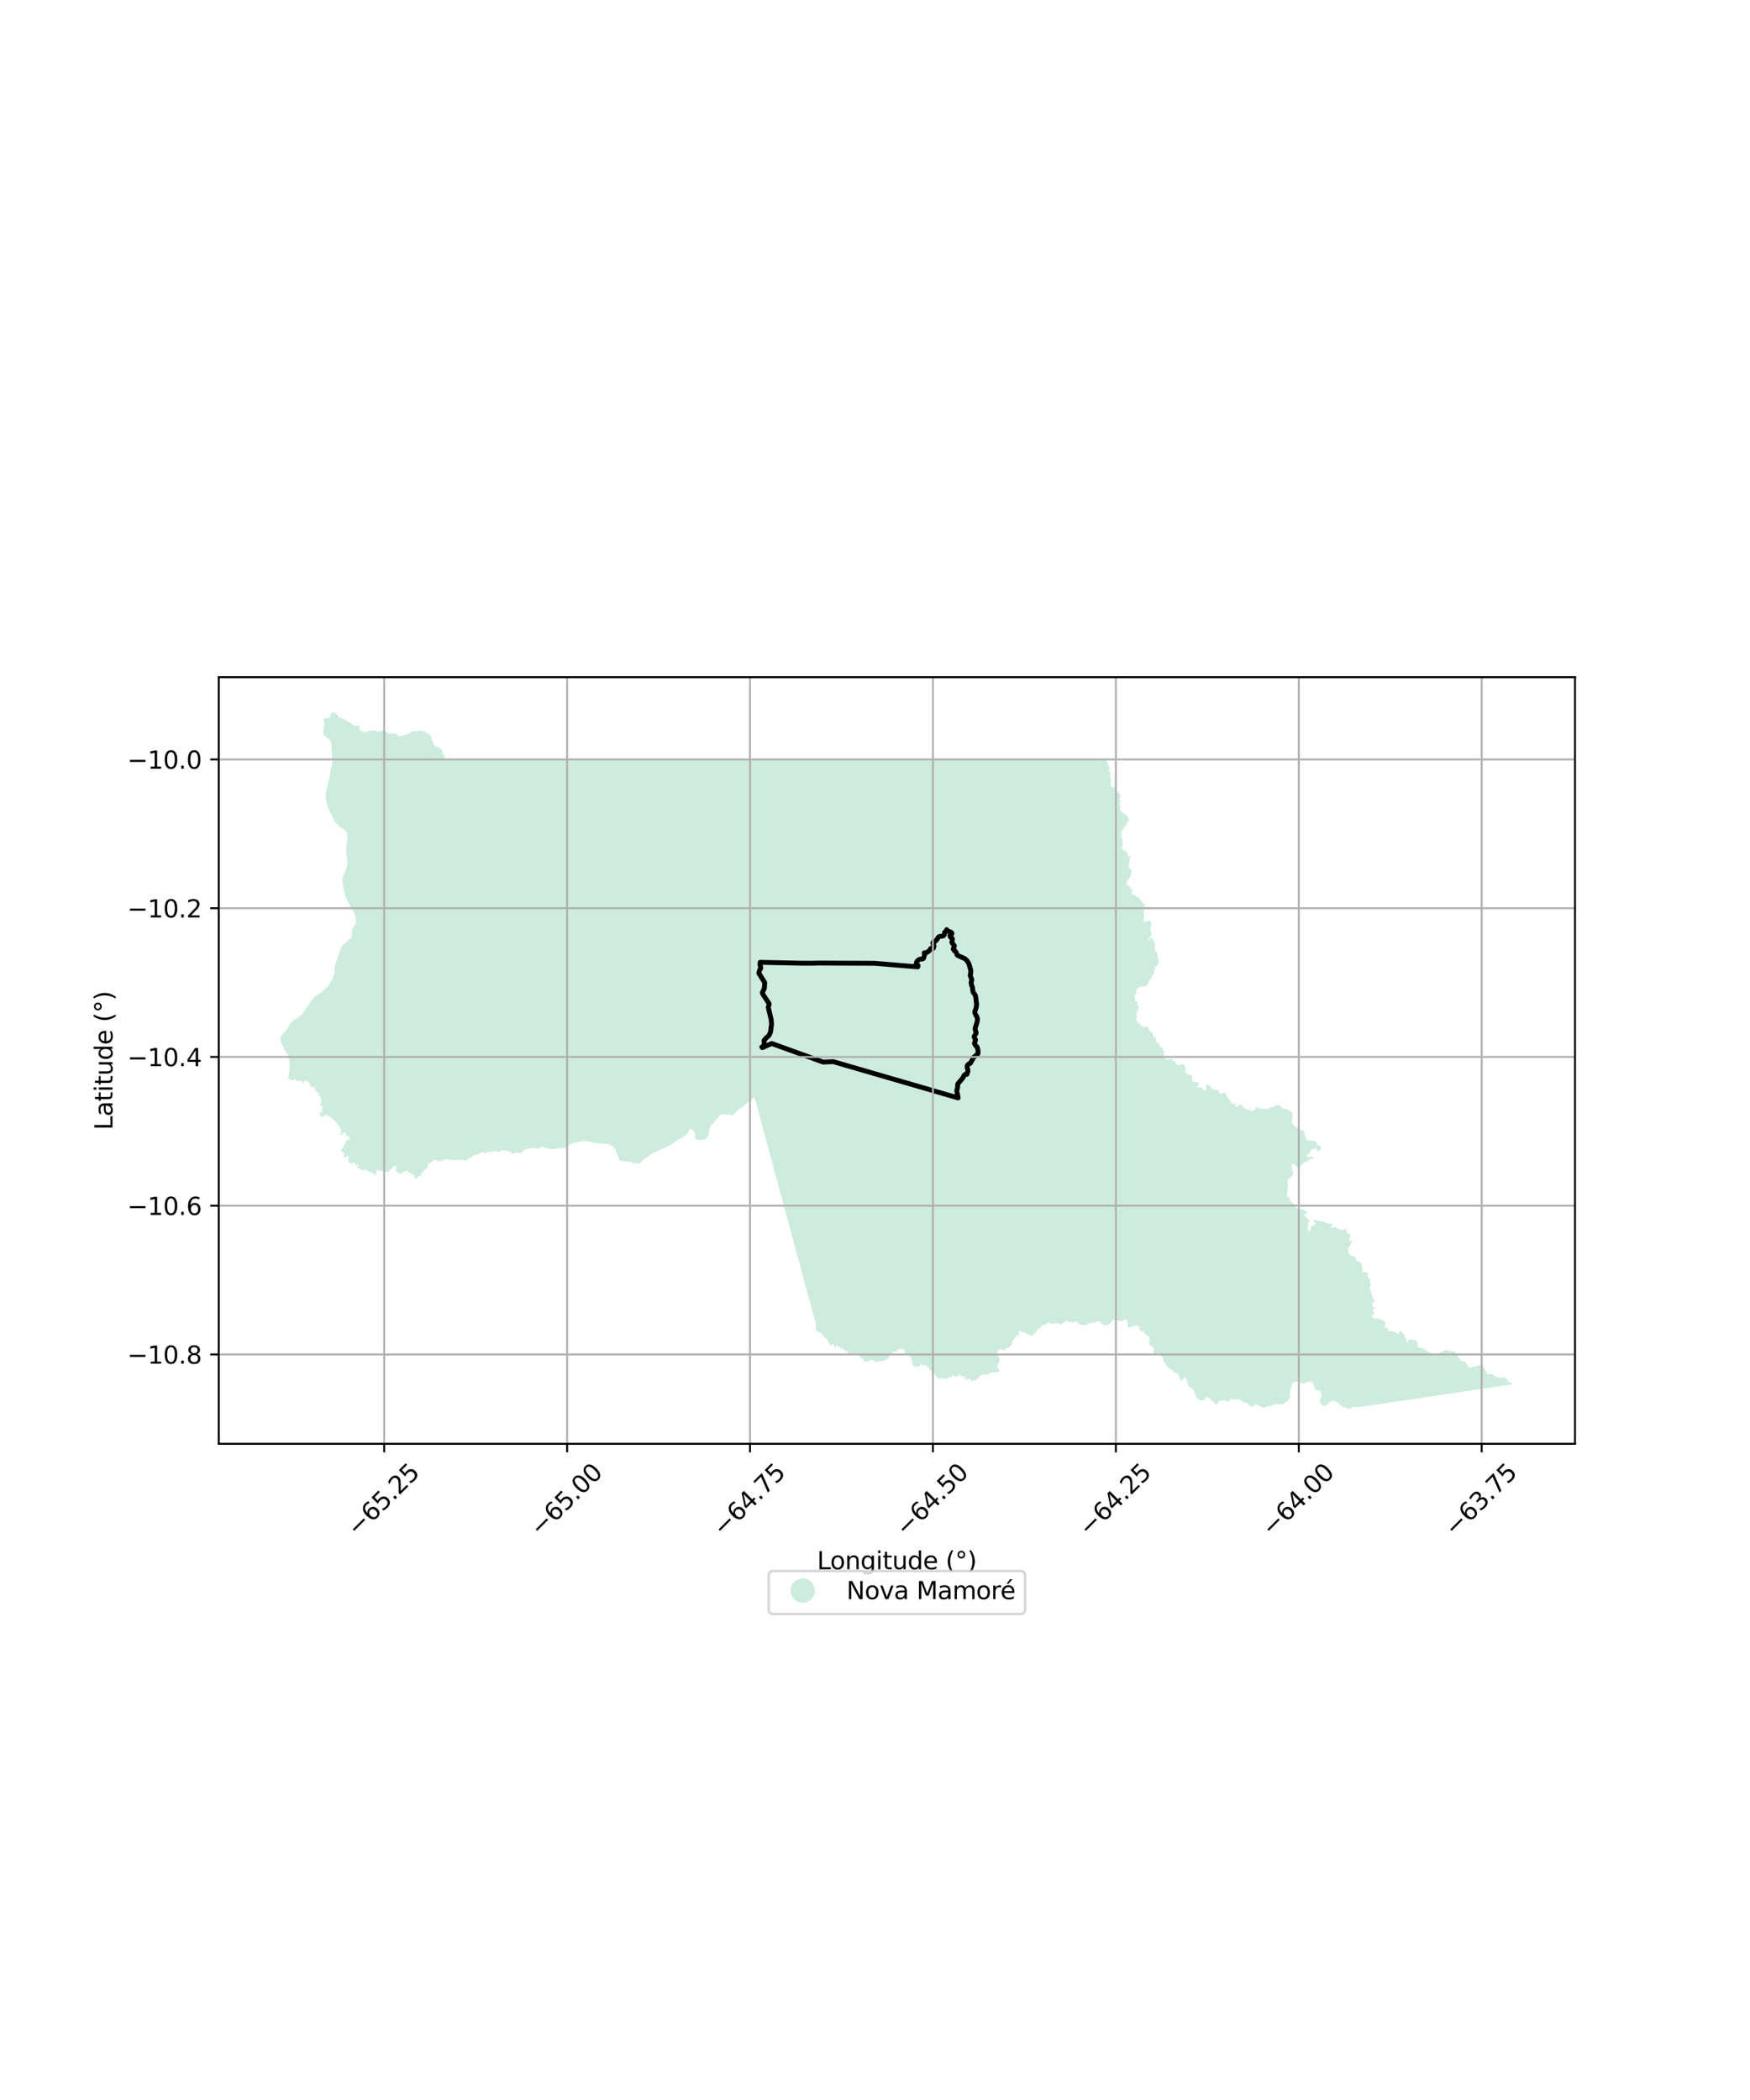 <?xml version="1.0" encoding="utf-8" standalone="no"?>
<!DOCTYPE svg PUBLIC "-//W3C//DTD SVG 1.1//EN"
  "http://www.w3.org/Graphics/SVG/1.1/DTD/svg11.dtd">
<svg xmlns:xlink="http://www.w3.org/1999/xlink" width="720pt" height="864pt" viewBox="0 0 720 864" xmlns="http://www.w3.org/2000/svg" version="1.1">
 <defs>
  <style type="text/css">*{stroke-linejoin: round; stroke-linecap: butt}</style>
 </defs>
 <g id="figure_1">
  <g id="patch_1">
   <path d="M 0 864 
L 720 864 
L 720 0 
L 0 0 
z
" style="fill: #ffffff"/>
  </g>
  <g id="axes_1">
   <g id="patch_2">
    <path d="M 90 594.031 
L 648 594.031 
L 648 278.609 
L 90 278.609 
z
" style="fill: #ffffff"/>
   </g>
   <g id="PatchCollection_1">
    <path d="M 470.581 547.789 
L 470.019 547.766 
L 469.111 547.362 
L 468.642 547.009 
L 468.677 546.688 
L 468.876 546.477 
L 469.008 546.225 
L 469.017 545.906 
L 468.893 545.646 
L 468.601 545.579 
L 468.316 545.681 
L 468.014 545.685 
L 467.921 545.382 
L 467.664 545.093 
L 467.388 545.127 
L 466.718 545.697 
L 466.459 545.792 
L 465.89 545.678 
L 464.62 546.306 
L 464.318 546.256 
L 464.01 546.1 
L 463.892 545.726 
L 463.873 544.639 
L 463.726 543.226 
L 463.54 543.019 
L 463.264 542.939 
L 462.631 542.937 
L 462.304 543.003 
L 462.044 543.147 
L 461.652 543.548 
L 461.017 543.607 
L 460.716 543.548 
L 459.858 543.175 
L 458.925 542.907 
L 458.583 542.858 
L 458.197 542.914 
L 457.63 543.368 
L 457.465 543.565 
L 457.107 544.13 
L 456.7 544.553 
L 456.132 544.824 
L 455.43 545.397 
L 455.035 545.3 
L 454.411 545.309 
L 454.092 545.222 
L 453.253 544.838 
L 453.087 544.6 
L 452.998 544.336 
L 452.77 544.001 
L 452.278 543.633 
L 451.149 543.691 
L 450.051 544.181 
L 449.729 544.282 
L 448.816 544.227 
L 447.833 544.332 
L 447.569 544.524 
L 447.085 545.265 
L 446.768 545.352 
L 446.223 545.166 
L 445.941 545.178 
L 445.37 545.07 
L 444.492 545.13 
L 444.216 545.072 
L 443.798 544.578 
L 443.532 544.471 
L 443.373 543.932 
L 442.544 543.708 
L 442.284 543.574 
L 442.101 543.786 
L 441.791 543.83 
L 441.615 544.055 
L 441.358 544.186 
L 441.089 544.085 
L 441.18 543.821 
L 440.878 543.707 
L 440.602 543.717 
L 440.094 544.008 
L 439.8 544.056 
L 439.406 543.645 
L 438.613 543.267 
L 438.286 543.479 
L 438.104 544.067 
L 437.902 544.265 
L 437.612 544.288 
L 437.36 544.146 
L 437.169 544.358 
L 437.042 544.61 
L 436.75 544.761 
L 436.466 544.8 
L 436.17 544.804 
L 435.895 544.718 
L 435.646 544.52 
L 435.041 544.557 
L 434.726 544.513 
L 434.433 544.37 
L 433.914 544.609 
L 433.598 544.577 
L 432.977 544.877 
L 432.97 544.573 
L 432.675 544.481 
L 432.343 544.456 
L 431.982 544.548 
L 431.765 544.382 
L 431.638 544.135 
L 431.306 544.115 
L 430.985 544.166 
L 430.728 544.26 
L 430.649 544.537 
L 430.395 544.764 
L 430.411 545.069 
L 430.093 545.056 
L 429.557 545.254 
L 428.881 545.336 
L 428.294 545.558 
L 428.353 546.167 
L 428.058 546.298 
L 427.563 546.649 
L 427.332 546.474 
L 427.041 546.383 
L 426.826 546.593 
L 426.898 547.256 
L 426.69 547.469 
L 426.404 547.514 
L 426.188 547.727 
L 426.109 548.39 
L 425.988 548.674 
L 425.755 548.481 
L 425.486 548.592 
L 425.074 549.055 
L 424.941 549.358 
L 424.766 549.606 
L 424.49 549.736 
L 424.215 549.776 
L 424.081 549.493 
L 423.484 549.225 
L 423.472 548.89 
L 423.161 548.869 
L 422.919 549.01 
L 422.626 549.055 
L 422.035 548.61 
L 421.352 547.982 
L 421.025 548.029 
L 420.861 548.318 
L 420.553 548.378 
L 420.469 548.103 
L 420.117 548.01 
L 420.049 547.721 
L 419.848 547.499 
L 419.566 547.601 
L 419.315 547.773 
L 419.138 548.058 
L 419.013 548.732 
L 419.173 548.967 
L 419.165 549.258 
L 419.023 549.567 
L 418.696 549.544 
L 418.401 549.297 
L 418.202 549.496 
L 417.91 549.415 
L 417.867 549.694 
L 418.142 549.779 
L 418.143 550.093 
L 417.953 550.332 
L 417.2 550.696 
L 416.981 550.902 
L 416.864 551.181 
L 416.822 551.514 
L 416.608 551.82 
L 416.531 552.046 
L 416.531 552.613 
L 416.461 552.949 
L 416.23 553.217 
L 415.987 553.372 
L 415.753 553.628 
L 415.516 554.184 
L 415.111 554.563 
L 414.748 554.668 
L 414.488 554.531 
L 414.212 554.459 
L 413.995 554.629 
L 413.736 555.181 
L 413.385 555.63 
L 413.103 555.746 
L 412.616 555.397 
L 412.358 555.536 
L 412.088 555.371 
L 411.879 555.097 
L 411.353 554.884 
L 411.111 555.039 
L 410.952 555.319 
L 410.409 556.036 
L 410.248 556.342 
L 410.199 556.656 
L 410.45 556.898 
L 410.684 557.038 
L 410.76 557.383 
L 410.676 557.759 
L 410.71 558.05 
L 410.962 558.352 
L 411.154 558.696 
L 411.21 559.292 
L 411.027 560.529 
L 410.6 561.016 
L 410.494 561.647 
L 410.325 561.905 
L 410.292 562.239 
L 410.309 562.523 
L 410.519 562.781 
L 410.729 562.925 
L 410.872 563.294 
L 411.036 564.457 
L 410.96 564.735 
L 410.341 564.44 
L 409.758 564.478 
L 409.478 564.592 
L 409.044 564.603 
L 408.402 564.788 
L 408.177 564.623 
L 407.875 564.572 
L 407.572 564.812 
L 407.481 565.119 
L 407.198 565.115 
L 406.345 565.511 
L 406.018 565.563 
L 405.725 565.491 
L 405.461 565.64 
L 404.856 565.449 
L 404.555 565.41 
L 404.152 565.514 
L 404.012 565.572 
L 403.835 565.838 
L 403.278 565.972 
L 402.34 567.081 
L 402.064 567.257 
L 401.561 567.703 
L 401.003 567.94 
L 400.701 567.859 
L 400.433 567.676 
L 400.267 567.834 
L 399.998 568.092 
L 399.64 568.229 
L 399.377 568.095 
L 399.254 567.194 
L 398.937 567.206 
L 398.718 567.383 
L 398.376 567.249 
L 398.075 567.266 
L 397.64 567.745 
L 397.388 567.875 
L 397.08 567.933 
L 396.811 567.507 
L 397.097 567.448 
L 397.246 567.208 
L 397.186 566.836 
L 396.921 566.728 
L 396.654 566.537 
L 396.52 566.29 
L 396.243 566.237 
L 395.676 566.288 
L 395.416 566.112 
L 395.282 565.837 
L 395.03 565.638 
L 394.713 565.569 
L 394.42 565.684 
L 393.798 566.314 
L 393.253 566.317 
L 392.923 566.203 
L 392.708 565.902 
L 392.496 565.71 
L 392.155 565.714 
L 391.928 565.906 
L 391.93 566.246 
L 391.627 566.394 
L 391.343 566.392 
L 391.134 566.644 
L 390.867 566.719 
L 390.231 566.616 
L 389.97 566.827 
L 389.87 567.106 
L 389.704 567.361 
L 389.16 567.18 
L 388.599 567.181 
L 388.256 567.235 
L 387.988 567.022 
L 387.688 566.943 
L 387.413 567.024 
L 387.188 567.229 
L 386.794 567.172 
L 386.493 567.031 
L 385.84 566.943 
L 385.574 566.822 
L 385.366 566.562 
L 385.265 566.229 
L 384.804 565.846 
L 384.569 565.266 
L 384.251 564.717 
L 384.061 564.501 
L 383.782 564.392 
L 383.39 564.436 
L 383.406 563.883 
L 382.798 564.021 
L 382.63 563.791 
L 382.572 563.487 
L 382.42 563.251 
L 382.187 563.079 
L 382.186 562.766 
L 381.399 562.228 
L 381.21 562.026 
L 381.059 561.747 
L 380.756 561.666 
L 380.498 561.807 
L 379.895 561.726 
L 379.603 561.812 
L 379.477 561.549 
L 378.952 561.275 
L 378.777 561.492 
L 378.492 561.534 
L 378.425 561.865 
L 378.215 562.285 
L 377.898 562.403 
L 377.746 562.198 
L 377.471 562.374 
L 377.195 562.452 
L 377.07 562.161 
L 376.769 562.219 
L 376.608 562.451 
L 376.342 562.36 
L 375.978 561.916 
L 375.304 561.306 
L 375.221 560.995 
L 375.38 560.772 
L 375.481 560.478 
L 375.35 560.276 
L 375.113 560.066 
L 374.979 559.7 
L 374.929 559.082 
L 374.561 558.28 
L 374.389 558.04 
L 373.932 557.645 
L 373.425 557.363 
L 373.156 557.482 
L 372.888 557.525 
L 372.612 557.444 
L 372.404 557.244 
L 372.32 556.974 
L 372.29 556.512 
L 372.083 555.492 
L 371.869 555.2 
L 371.536 555.061 
L 370.882 554.952 
L 370.212 554.947 
L 369.911 555.033 
L 369.668 555.215 
L 368.848 556.205 
L 368.539 556.241 
L 368.206 556.069 
L 368.099 555.799 
L 367.641 556.168 
L 367.267 556.376 
L 366.927 556.883 
L 366.398 557.108 
L 365.93 557.459 
L 365.881 557.752 
L 366.114 558.36 
L 365.965 558.65 
L 365.405 558.754 
L 365.179 558.948 
L 365.06 559.248 
L 364.19 559.551 
L 363.715 559.845 
L 363.418 559.929 
L 362.561 559.986 
L 361.926 560.198 
L 361.65 560.066 
L 361.391 560.221 
L 361.113 560.1 
L 360.621 560.42 
L 360.078 560.59 
L 359.902 560.022 
L 359.717 559.801 
L 359.126 559.688 
L 358.867 559.544 
L 358.565 559.448 
L 358.297 559.513 
L 358.07 559.714 
L 357.544 559.961 
L 357.223 560.04 
L 356.952 560.041 
L 356.691 559.918 
L 356.537 560.153 
L 356.281 560.018 
L 355.713 560.244 
L 355.195 559.91 
L 355.204 559.28 
L 355.027 559.069 
L 354.742 558.944 
L 354.466 558.973 
L 354.05 558.58 
L 353.799 558.462 
L 353.755 557.867 
L 353.858 557.561 
L 353.59 557.396 
L 352.33 557.403 
L 351.76 557.16 
L 351.481 556.973 
L 351.181 556.968 
L 350.937 556.788 
L 350.54 556.82 
L 349.062 557.216 
L 348.802 557.081 
L 348.766 556.81 
L 349.033 555.87 
L 348.747 555.762 
L 348.547 555.957 
L 348.255 556.048 
L 347.723 555.765 
L 347.192 555.037 
L 346.675 554.757 
L 345.855 555.135 
L 345.561 555.045 
L 345.672 554.781 
L 345.887 554.613 
L 345.987 554.35 
L 345.905 554.023 
L 345.778 553.777 
L 345.485 553.894 
L 345.378 554.22 
L 345.177 554.437 
L 344.799 553.92 
L 344.599 553.728 
L 344.339 553.604 
L 344.08 553.756 
L 343.847 554.35 
L 343.561 554.392 
L 343.37 554.151 
L 343.302 553.859 
L 343.086 553.333 
L 342.852 553.12 
L 342.55 553.004 
L 342.234 553.159 
L 341.799 553.618 
L 341.535 553.412 
L 341.43 552.968 
L 341.296 552.719 
L 341.089 552.507 
L 340.796 552.361 
L 340.71 552.069 
L 340.753 551.793 
L 340.603 551.515 
L 340.336 551.419 
L 340.2 551.145 
L 340.15 550.825 
L 339.875 550.826 
L 339.641 550.655 
L 339.533 550.325 
L 338.859 549.791 
L 338.585 549.265 
L 338.303 549.242 
L 338.051 548.686 
L 337.316 548.152 
L 336.974 548.097 
L 336.748 547.931 
L 336.488 547.835 
L 336.212 547.845 
L 335.963 547.708 
L 335.869 547.378 
L 335.622 546.826 
L 335.533 546.242 
L 335.585 545.928 
L 335.826 545.794 
L 335.845 545.482 
L 325.758 508.136 
L 325.738 508.066 
L 321.217 491.335 
L 316.59 474.222 
L 314.254 465.586 
L 311.086 453.606 
L 310.793 452.749 
L 310.651 452.146 
L 310.416 451.708 
L 310.085 451.715 
L 309.687 451.913 
L 309.327 452.177 
L 307.461 453.719 
L 306.747 454.435 
L 304.553 456.044 
L 301.499 458.722 
L 300.926 458.861 
L 300.262 458.531 
L 299.729 458.467 
L 299.229 458.618 
L 298.68 458.622 
L 298.335 458.516 
L 297.889 458.38 
L 297.296 458.433 
L 296.686 458.614 
L 296.316 458.825 
L 295.432 459.647 
L 294.94 460.201 
L 293.567 462.038 
L 293.199 462.345 
L 292.295 463.273 
L 291.824 465.034 
L 291.492 466.827 
L 291.125 467.647 
L 290.362 468.623 
L 290.147 468.803 
L 289.751 468.889 
L 288.987 468.928 
L 288.248 469.038 
L 287.379 469.035 
L 286.743 468.832 
L 286.208 468.541 
L 285.998 468.308 
L 285.899 468.022 
L 285.816 467.095 
L 285.822 465.946 
L 285.655 465.597 
L 285.226 465.061 
L 284.566 464.644 
L 284.246 464.549 
L 283.933 464.518 
L 283.532 464.663 
L 283.373 465.035 
L 283.324 465.594 
L 283.138 465.823 
L 282.978 466.148 
L 282.591 466.599 
L 282.302 466.803 
L 282.102 467.046 
L 281.851 467.194 
L 280.923 467.925 
L 280.621 468.005 
L 279.687 468.586 
L 278.549 469.112 
L 277.67 469.784 
L 276.857 470.279 
L 276.441 470.705 
L 275.287 471.219 
L 275.032 471.451 
L 274.473 471.708 
L 273.572 472.262 
L 272.828 472.623 
L 272.678 472.696 
L 272.362 472.766 
L 272.061 472.922 
L 271.776 472.994 
L 270.152 473.646 
L 269.861 473.851 
L 269.219 474.06 
L 268.598 474.328 
L 268.412 474.538 
L 268.167 474.686 
L 267.806 474.814 
L 266.781 475.685 
L 265.187 476.664 
L 264.781 477.111 
L 264.516 477.285 
L 264.349 477.557 
L 263.654 478.23 
L 263.393 478.421 
L 263.111 478.562 
L 262.818 478.612 
L 261.528 478.691 
L 260.345 478.481 
L 259.75 478.302 
L 259.519 478.152 
L 259.047 478.014 
L 256.925 477.764 
L 256.024 477.848 
L 255.488 477.624 
L 255.217 477.438 
L 254.983 477.187 
L 254.499 476.347 
L 254.228 475.704 
L 254.023 475.003 
L 253.703 474.364 
L 253.478 473.727 
L 253.22 473.187 
L 253.095 472.761 
L 252.936 472.496 
L 252.45 471.916 
L 251.705 471.463 
L 251.237 471.119 
L 250.629 470.956 
L 249.975 470.694 
L 249.642 470.628 
L 248.665 470.68 
L 247.669 470.512 
L 244.715 470.266 
L 244.315 470.128 
L 243.327 469.959 
L 242.667 469.719 
L 242.014 469.585 
L 241.419 469.371 
L 240.827 469.34 
L 240.259 469.586 
L 238.814 469.765 
L 238.143 469.742 
L 237.147 469.963 
L 236.873 470.084 
L 236.199 470.212 
L 234.954 470.647 
L 234.456 470.897 
L 233.939 471.254 
L 233.553 471.733 
L 233.191 471.921 
L 231.948 472.336 
L 230.9 472.303 
L 230.174 472.378 
L 229.314 472.559 
L 228.645 472.586 
L 227.477 472.792 
L 226.823 472.798 
L 226.041 472.69 
L 224.403 472.238 
L 223.985 472.06 
L 223.217 471.873 
L 222.497 472.047 
L 221.629 472.484 
L 221.344 472.533 
L 220.699 472.531 
L 219.756 472.294 
L 219.119 472.312 
L 216.267 472.741 
L 215.997 472.925 
L 215.549 473.439 
L 215.18 473.666 
L 214.538 474.251 
L 213.959 474.272 
L 213.659 474.219 
L 213.365 474.508 
L 212.404 474.036 
L 211.986 474.192 
L 211.483 474.703 
L 211.035 474.72 
L 210.742 474.669 
L 210.422 474.443 
L 209.788 473.866 
L 209.353 473.718 
L 207.63 473.323 
L 207.262 473.318 
L 206.652 473.159 
L 206.268 473.26 
L 206.137 473.591 
L 205.516 473.75 
L 205.295 474.057 
L 204.97 474.005 
L 204.409 473.72 
L 203.783 473.533 
L 202.74 473.734 
L 202.361 473.93 
L 201.934 473.948 
L 201.534 473.812 
L 201.041 473.914 
L 200.756 474.11 
L 200.447 474.045 
L 200.113 474.127 
L 199.753 474.426 
L 199.342 474.379 
L 198.784 473.989 
L 198.372 474.054 
L 197.945 474.039 
L 197.751 474.29 
L 197.171 474.523 
L 196.4 475.097 
L 195.397 475.162 
L 194.834 475.364 
L 193.848 476.106 
L 193.181 476.484 
L 192.721 476.613 
L 192.461 476.796 
L 191.939 477.544 
L 191.652 477.607 
L 191.37 477.569 
L 190.028 477.193 
L 187.4 477.338 
L 186.148 477.267 
L 184.327 476.963 
L 183.668 476.999 
L 182.657 477.185 
L 181.854 477.517 
L 181.393 477.654 
L 181.115 477.653 
L 180.812 477.574 
L 180.202 477.691 
L 179.793 477.603 
L 179.566 477.406 
L 179.241 477.256 
L 178.938 477.329 
L 178.436 477.29 
L 178.13 477.404 
L 177.927 477.601 
L 177.785 477.864 
L 177.501 478.047 
L 177.243 478.34 
L 177.142 478.606 
L 176.9 478.85 
L 176.497 478.776 
L 176.18 478.639 
L 175.938 478.865 
L 175.94 479.226 
L 176.063 479.543 
L 176.146 479.973 
L 175.989 480.293 
L 175.712 480.558 
L 175.327 480.713 
L 174.85 481.354 
L 174.499 481.398 
L 174.249 481.525 
L 174.172 481.846 
L 174.252 482.223 
L 174.012 482.401 
L 173.679 482.46 
L 173.447 482.712 
L 173.353 483.032 
L 173.104 483.318 
L 173.113 483.644 
L 173.054 483.921 
L 172.811 484.075 
L 172.406 483.9 
L 172.211 483.849 
L 172.004 483.973 
L 171.697 484.444 
L 171.607 484.723 
L 171.396 484.925 
L 170.911 484.729 
L 170.562 484.706 
L 170.32 484.485 
L 170.36 484.112 
L 170.535 483.86 
L 170.665 483.716 
L 170.413 483.427 
L 170.183 483.422 
L 169.809 483.081 
L 169.729 483.301 
L 169.437 483.332 
L 169.23 483.036 
L 169.201 482.848 
L 169.195 482.67 
L 169.056 482.627 
L 168.976 482.745 
L 168.915 482.914 
L 168.787 482.966 
L 168.606 482.864 
L 168.589 482.648 
L 168.604 482.522 
L 168.54 482.499 
L 168.419 482.466 
L 168.302 482.256 
L 167.724 481.932 
L 167.719 481.822 
L 167.659 481.724 
L 167.587 481.74 
L 167.556 481.82 
L 167.492 481.893 
L 167.387 481.875 
L 167.275 481.836 
L 167.111 481.754 
L 166.684 481.87 
L 166.593 481.829 
L 166.515 481.958 
L 166.264 481.925 
L 166.02 482.066 
L 165.743 482.333 
L 165.449 482.728 
L 165.424 482.902 
L 165.261 483.003 
L 164.959 482.931 
L 164.703 482.829 
L 163.959 482.735 
L 163.672 482.48 
L 163.294 482.161 
L 162.963 481.825 
L 162.816 481.465 
L 162.792 481.207 
L 162.858 480.832 
L 162.962 480.764 
L 163.102 480.562 
L 163.173 480.175 
L 163.259 480.102 
L 163.196 479.983 
L 162.908 479.774 
L 162.616 479.615 
L 162.535 479.678 
L 162.524 479.799 
L 162.394 479.903 
L 162.314 479.802 
L 162.224 479.696 
L 162.006 479.757 
L 161.8 479.795 
L 161.501 479.861 
L 161.42 479.976 
L 161.391 480.238 
L 161.29 480.401 
L 161.202 480.684 
L 161.169 480.881 
L 161.176 481.039 
L 161.133 481.164 
L 161.04 481.246 
L 160.92 481.295 
L 160.796 481.3 
L 160.723 481.205 
L 160.673 481.118 
L 160.609 481.058 
L 160.514 481.055 
L 160.402 481.09 
L 160.343 481.185 
L 160.264 481.323 
L 160.249 481.605 
L 160.366 481.784 
L 160.334 481.954 
L 160.126 482.115 
L 159.851 482.125 
L 159.414 482.07 
L 159.325 482.21 
L 159.178 482.207 
L 158.922 482.083 
L 158.672 482 
L 158.517 482.073 
L 158.389 482.18 
L 158.293 482.208 
L 158.158 482.065 
L 158.121 481.938 
L 158.172 481.841 
L 158.15 481.729 
L 158.054 481.729 
L 157.883 481.929 
L 157.627 481.937 
L 157.407 481.923 
L 157.3 481.982 
L 157.27 481.904 
L 157.228 481.851 
L 157.165 481.822 
L 157.094 481.872 
L 157.033 481.911 
L 156.977 481.896 
L 156.939 481.715 
L 156.901 481.685 
L 156.843 481.748 
L 156.825 481.799 
L 156.762 481.754 
L 156.683 481.727 
L 156.511 481.84 
L 156.396 481.76 
L 156.231 481.6 
L 156.079 481.492 
L 155.893 481.426 
L 155.69 481.393 
L 155.378 481.44 
L 155.165 481.423 
L 155.022 481.349 
L 154.885 481.419 
L 154.864 481.651 
L 154.845 482.04 
L 154.683 482.913 
L 154.543 483.33 
L 154.456 483.458 
L 154.33 483.54 
L 154.209 483.572 
L 154.094 483.528 
L 153.957 483.349 
L 153.886 483.176 
L 153.9 482.976 
L 153.874 482.823 
L 153.796 482.708 
L 153.632 482.684 
L 153.463 482.74 
L 153.343 482.645 
L 153.276 482.489 
L 153.213 482.461 
L 153.081 482.567 
L 152.981 482.61 
L 152.892 482.371 
L 152.654 482.237 
L 152.428 482.169 
L 152.233 482.085 
L 151.896 482.043 
L 151.633 481.946 
L 151.377 481.708 
L 150.944 481.56 
L 150.558 481.39 
L 150.173 481.199 
L 149.94 481.272 
L 149.743 481.256 
L 149.382 481.342 
L 149.195 481.279 
L 149.003 481.229 
L 148.581 481.286 
L 148.261 481.232 
L 148.169 480.801 
L 148.06 480.566 
L 147.924 480.478 
L 147.531 480.539 
L 147.162 480.563 
L 146.998 480.455 
L 146.993 480.262 
L 147.065 480.079 
L 147.253 479.815 
L 147.386 479.433 
L 147.43 479.215 
L 147.389 479.037 
L 147.321 479.003 
L 147.199 478.987 
L 147.118 479.009 
L 147.069 479.121 
L 147.034 479.285 
L 146.885 479.406 
L 146.712 479.44 
L 146.351 479.556 
L 146.148 479.575 
L 146.075 479.513 
L 146.07 479.458 
L 146.092 479.405 
L 146.127 479.366 
L 146.239 479.302 
L 146.386 479.148 
L 146.396 479.063 
L 146.364 478.894 
L 146.321 478.787 
L 146.077 478.614 
L 145.731 478.468 
L 145.455 478.415 
L 144.69 478.772 
L 144.299 478.605 
L 143.888 478.441 
L 143.653 478.261 
L 143.493 477.957 
L 143.303 477.638 
L 143.226 477.376 
L 143.203 477.216 
L 143.235 477.089 
L 143.365 476.921 
L 143.522 476.804 
L 143.558 476.722 
L 143.529 476.527 
L 143.455 476.448 
L 143.183 476.344 
L 143.169 476.178 
L 143.245 476.035 
L 143.389 475.922 
L 143.451 475.793 
L 143.307 475.645 
L 143.173 475.592 
L 142.946 475.573 
L 142.773 475.584 
L 142.612 475.74 
L 142.178 476.136 
L 141.843 476.252 
L 141.654 476.253 
L 141.648 476.155 
L 141.683 475.975 
L 141.434 475.992 
L 141.285 475.879 
L 141.215 475.769 
L 141.248 475.648 
L 141.356 475.532 
L 141.447 475.468 
L 141.495 475.33 
L 141.524 475.207 
L 141.603 475.052 
L 141.661 474.821 
L 141.633 474.728 
L 141.505 474.611 
L 141.39 474.348 
L 141.213 474.205 
L 140.842 473.97 
L 140.404 473.59 
L 140.345 473.444 
L 140.451 473.15 
L 140.514 472.929 
L 140.55 472.845 
L 140.638 472.808 
L 140.902 472.648 
L 141.056 472.464 
L 141.115 472.214 
L 141.13 472.014 
L 141.218 471.742 
L 141.49 471.359 
L 141.634 471.149 
L 141.74 471.047 
L 141.946 470.704 
L 142.079 470.407 
L 142.074 470.097 
L 142.071 469.806 
L 142.169 469.586 
L 142.583 469.342 
L 142.875 469.051 
L 143.135 468.8 
L 143.255 468.663 
L 143.352 468.577 
L 143.466 468.585 
L 143.571 468.81 
L 143.682 469.004 
L 143.858 469.129 
L 144.008 469.111 
L 144.01 469.013 
L 143.927 468.945 
L 143.826 468.931 
L 143.778 468.744 
L 144.007 468.172 
L 143.667 467.708 
L 143.437 467.676 
L 143.131 467.554 
L 142.548 467.283 
L 142.305 467.002 
L 142.337 466.36 
L 142.307 465.969 
L 142.223 465.857 
L 142.089 465.855 
L 141.877 465.967 
L 141.765 465.971 
L 141.473 466.006 
L 141.332 466.155 
L 140.779 466.529 
L 140.408 466.762 
L 140.076 466.77 
L 139.83 466.63 
L 139.871 466.348 
L 140.008 466.11 
L 140.164 466.052 
L 140.494 466.145 
L 140.773 466.06 
L 140.861 465.941 
L 140.72 465.781 
L 140.572 465.668 
L 140.369 465.648 
L 140.217 465.502 
L 140.299 464.991 
L 140.411 464.804 
L 140.448 464.661 
L 140.39 464.515 
L 140.288 464.457 
L 140.132 464.452 
L 139.966 464.396 
L 139.841 464.294 
L 139.817 464.064 
L 139.753 463.73 
L 139.666 463.455 
L 139.545 463.224 
L 139.481 463.167 
L 139.331 463.146 
L 139.158 463.036 
L 138.962 462.697 
L 138.793 462.461 
L 138.636 462.329 
L 138.547 462.093 
L 138.507 461.902 
L 138.432 461.748 
L 138.302 461.713 
L 138.077 461.654 
L 137.98 461.54 
L 137.865 461.391 
L 137.624 461.238 
L 137.556 460.857 
L 137.474 460.623 
L 137.327 460.486 
L 137.088 460.435 
L 136.87 460.362 
L 136.585 460.263 
L 136.36 459.965 
L 136.154 459.702 
L 135.927 459.502 
L 135.228 459.218 
L 135.027 459.168 
L 134.867 459.157 
L 134.692 459.168 
L 134.541 459.118 
L 134.454 458.938 
L 134.352 458.743 
L 134.235 458.643 
L 134.089 458.629 
L 133.944 458.62 
L 133.768 458.642 
L 133.707 458.723 
L 133.706 458.854 
L 133.631 459.056 
L 133.405 459.326 
L 133.278 459.341 
L 133.046 459.342 
L 132.914 459.366 
L 132.576 459.522 
L 132.239 459.526 
L 132.021 459.462 
L 131.766 458.938 
L 131.608 458.583 
L 131.562 458.357 
L 131.541 458.02 
L 131.476 457.791 
L 131.486 457.668 
L 131.549 457.587 
L 131.711 457.606 
L 131.999 457.68 
L 132.35 457.702 
L 132.601 457.635 
L 132.812 457.524 
L 132.86 457.444 
L 132.816 457.335 
L 132.736 457.321 
L 132.677 457.316 
L 132.64 457.368 
L 132.584 457.37 
L 132.529 457.352 
L 132.515 457.29 
L 132.431 457.135 
L 132.495 456.642 
L 132.489 456.269 
L 132.63 455.727 
L 132.776 455.372 
L 132.797 455.137 
L 132.641 455.029 
L 132.399 454.941 
L 131.704 454.854 
L 131.696 454.654 
L 131.866 454.287 
L 132.028 453.874 
L 132.043 453.562 
L 131.981 453.276 
L 132.016 452.994 
L 132.137 452.471 
L 131.957 451.811 
L 131.778 451.11 
L 131.67 450.969 
L 131.444 450.83 
L 131.275 450.755 
L 131.157 450.735 
L 131.084 450.732 
L 131.042 450.687 
L 130.986 450.639 
L 130.929 450.55 
L 130.903 450.48 
L 130.888 450.383 
L 130.894 450.277 
L 130.917 450.205 
L 130.958 450.148 
L 131.027 450.119 
L 131.065 450.07 
L 131.079 450.003 
L 131.057 449.929 
L 131.033 449.859 
L 131.076 449.811 
L 131.163 449.78 
L 131.22 449.725 
L 131.239 449.692 
L 131.221 449.648 
L 131.164 449.623 
L 131.066 449.647 
L 131.059 449.54 
L 131.125 449.458 
L 131.213 449.364 
L 131.311 449.371 
L 131.382 449.391 
L 131.333 449.3 
L 131.24 449.269 
L 131.079 449.276 
L 130.837 449.413 
L 130.554 449.449 
L 130.335 449.332 
L 130.118 449.191 
L 129.942 449.089 
L 129.989 448.973 
L 129.9 448.706 
L 129.734 448.331 
L 129.556 448.083 
L 129.466 447.962 
L 129.396 447.76 
L 129.48 447.716 
L 129.669 447.639 
L 129.68 447.537 
L 129.608 447.441 
L 129.506 447.355 
L 129.411 447.34 
L 129.191 447.354 
L 128.798 447.368 
L 128.352 447.28 
L 127.823 446.985 
L 127.636 446.738 
L 127.562 446.607 
L 127.521 446.18 
L 127.512 445.931 
L 127.387 445.641 
L 127.198 445.371 
L 126.945 445.146 
L 126.786 444.986 
L 126.737 444.842 
L 126.618 444.758 
L 126.499 444.777 
L 126.319 444.899 
L 126.249 444.888 
L 126.151 444.823 
L 126.061 444.679 
L 125.942 444.517 
L 125.684 444.463 
L 125.549 444.443 
L 125.418 444.606 
L 125.254 444.776 
L 125.018 444.902 
L 124.953 444.984 
L 125.018 445.092 
L 125.136 445.22 
L 125.124 445.364 
L 125.096 445.469 
L 125.024 445.55 
L 124.897 445.577 
L 124.783 445.518 
L 124.551 445.216 
L 124.418 445.09 
L 124.328 444.992 
L 124.272 444.82 
L 124.168 444.796 
L 124.098 444.805 
L 124.012 444.907 
L 123.897 444.941 
L 123.808 444.947 
L 123.689 445.007 
L 123.644 444.918 
L 123.552 444.832 
L 123.487 444.813 
L 123.331 444.854 
L 123.211 444.905 
L 123.076 444.693 
L 123.017 444.688 
L 122.91 444.73 
L 122.856 444.729 
L 122.86 444.654 
L 122.896 444.562 
L 122.904 444.395 
L 122.926 444.294 
L 122.888 444.247 
L 122.798 444.264 
L 122.65 444.374 
L 122.563 444.586 
L 122.588 444.695 
L 122.656 444.743 
L 122.674 444.8 
L 122.668 444.879 
L 122.571 444.88 
L 122.421 444.807 
L 122.094 444.651 
L 121.872 444.493 
L 121.83 444.36 
L 121.821 444.158 
L 121.81 444.017 
L 121.732 443.903 
L 121.595 443.783 
L 121.466 443.767 
L 121.378 443.927 
L 121.232 444.116 
L 121.049 444.225 
L 120.82 444.246 
L 120.652 444.207 
L 120.583 444.274 
L 120.637 444.353 
L 120.722 444.464 
L 120.723 444.546 
L 120.585 444.641 
L 120.479 444.678 
L 120.388 444.674 
L 120.304 444.537 
L 120.217 444.317 
L 120.149 444.287 
L 120.045 444.291 
L 119.989 444.387 
L 119.887 444.471 
L 119.659 444.376 
L 119.275 444.119 
L 118.992 444.017 
L 118.749 443.829 
L 118.481 443.757 
L 118.892 442.286 
L 118.959 441.136 
L 119.134 440.152 
L 119.186 439.49 
L 119.209 437.613 
L 118.826 435.149 
L 118.534 434.195 
L 117.888 433.155 
L 117.596 432.85 
L 117.346 432.241 
L 117.095 431.882 
L 116.495 430.459 
L 116.166 429.888 
L 115.999 429.475 
L 115.781 429.184 
L 115.364 427.816 
L 115.38 427.038 
L 115.89 426.024 
L 116.282 425.443 
L 117.37 424.497 
L 117.759 423.845 
L 118.265 423.228 
L 118.457 422.785 
L 118.698 422.409 
L 119.178 421.479 
L 119.705 420.898 
L 120.165 420.228 
L 120.731 419.738 
L 121.325 419.423 
L 121.601 419.187 
L 123.006 418.422 
L 123.256 418.159 
L 123.567 417.935 
L 123.751 417.71 
L 124.026 417.505 
L 124.429 417.019 
L 125.483 415.561 
L 125.865 414.883 
L 126.142 414.493 
L 126.375 414.27 
L 126.576 413.952 
L 126.811 413.702 
L 126.978 413.384 
L 127.217 413.108 
L 127.744 412.228 
L 128.5 411.232 
L 128.716 410.871 
L 129.636 409.898 
L 130.185 409.521 
L 131.854 408.568 
L 132.457 408.098 
L 132.735 407.773 
L 133.475 407.22 
L 133.75 406.888 
L 134.78 405.872 
L 135.16 405.376 
L 135.358 404.999 
L 135.676 404.638 
L 135.909 404.208 
L 136.406 403.533 
L 136.517 403.224 
L 136.868 402.614 
L 137.17 401.892 
L 137.233 401.475 
L 137.522 400.505 
L 137.632 399.67 
L 137.657 398.515 
L 137.865 397.344 
L 138.342 395.904 
L 138.442 395.432 
L 138.711 394.599 
L 139.027 393.885 
L 139.286 393.081 
L 139.701 391.463 
L 140.03 390.792 
L 140.223 390.253 
L 140.459 389.865 
L 140.634 389.42 
L 140.828 389.183 
L 140.977 388.908 
L 141.453 388.49 
L 141.853 388.226 
L 142.156 387.88 
L 142.558 387.517 
L 142.925 387.307 
L 143.128 387.063 
L 144.139 386.138 
L 144.57 385.625 
L 144.755 385.211 
L 144.75 383.463 
L 144.89 382.496 
L 145.062 382.124 
L 145.199 381.829 
L 146.08 380.394 
L 146.378 379.74 
L 146.394 378.727 
L 146.353 377.954 
L 146.177 376.916 
L 146.029 376.368 
L 145.767 375.834 
L 145.659 375.462 
L 145.059 374.329 
L 144.822 374.038 
L 144.639 373.608 
L 144.397 373.293 
L 144.182 372.84 
L 143.72 372.144 
L 143.567 371.783 
L 143.359 371.466 
L 143.169 370.941 
L 142.958 370.594 
L 142.79 370.162 
L 142.409 369.426 
L 141.963 368.21 
L 141.654 366.72 
L 141.519 366.319 
L 141.302 365.37 
L 141.26 364.912 
L 141.006 363.813 
L 140.9 362.949 
L 140.901 361.601 
L 141.029 360.906 
L 141.279 360.231 
L 142.089 358.442 
L 142.205 357.975 
L 142.54 357.083 
L 142.742 356.264 
L 142.931 355.128 
L 142.891 354.145 
L 142.675 352.476 
L 142.491 351.471 
L 142.348 350.232 
L 142.348 349.458 
L 142.819 346.258 
L 142.924 344.897 
L 142.925 344.164 
L 142.841 343.338 
L 142.6 342.447 
L 142.414 342.09 
L 142.056 341.646 
L 141.745 341.507 
L 141.555 341.286 
L 140.239 340.535 
L 139.357 339.841 
L 138.705 339.039 
L 138.359 338.748 
L 138.166 338.513 
L 137.589 337.676 
L 137.464 337.386 
L 137.055 336.789 
L 136.036 334.523 
L 135.7 333.9 
L 135.331 332.991 
L 135.139 332.711 
L 134.791 331.636 
L 134.633 331.147 
L 134.278 329.75 
L 134.237 329.347 
L 134.128 328.932 
L 134.036 328.253 
L 134.028 327.299 
L 134.084 326.697 
L 134.178 325.678 
L 134.579 324.015 
L 134.706 323.285 
L 134.956 322.413 
L 135.165 321.288 
L 135.734 319.045 
L 136.077 317.073 
L 136.134 316.453 
L 136.404 315.316 
L 136.785 313.298 
L 136.979 312.752 
L 136.478 312.385 
L 136.483 312.082 
L 136.596 311.837 
L 136.646 311.519 
L 136.645 310.544 
L 136.605 309.688 
L 136.418 307.751 
L 136.327 305.621 
L 136.078 305.057 
L 135.748 304.616 
L 135.326 304.144 
L 134.187 303.217 
L 133.884 303.071 
L 133.401 302.683 
L 133.057 301.961 
L 132.959 301.312 
L 133.101 300.053 
L 133.107 299.62 
L 133.342 299.035 
L 133.435 297.908 
L 133.331 296.907 
L 133.226 295.906 
L 133.199 295.815 
L 133.078 295.41 
L 133.276 295.496 
L 133.473 295.582 
L 134.285 295.55 
L 135.457 295.296 
L 135.919 294.688 
L 136.414 293.226 
L 136.913 292.946 
L 137.799 293.17 
L 137.896 293.231 
L 138.777 294.093 
L 139.28 294.884 
L 139.554 295.078 
L 141.907 296.057 
L 143 296.938 
L 144.59 297.613 
L 145.459 298.446 
L 146.238 298.602 
L 147.153 298.441 
L 147.43 298.462 
L 147.702 298.606 
L 147.866 298.874 
L 147.917 299.117 
L 147.868 299.996 
L 148.278 300.548 
L 149.307 301.12 
L 150.284 301.253 
L 152.081 300.64 
L 153.57 300.528 
L 153.953 300.571 
L 155.178 300.981 
L 155.887 301.097 
L 156.774 300.616 
L 157.709 300.498 
L 158.329 300.69 
L 159.759 301.749 
L 160.988 301.872 
L 162.367 301.731 
L 163.119 301.93 
L 164.117 302.949 
L 164.771 302.994 
L 166.104 302.37 
L 168.079 301.995 
L 169.441 300.829 
L 171.232 300.895 
L 172.158 300.545 
L 172.903 300.453 
L 173.754 300.792 
L 174.801 300.878 
L 176.464 302.119 
L 177.579 303.131 
L 177.642 304.155 
L 178.321 306.165 
L 178.532 306.43 
L 179.191 307.023 
L 181.155 307.893 
L 181.608 308.401 
L 182.896 311.357 
L 183.129 312.53 
L 233.316 312.576 
L 249.59 312.585 
L 261.058 312.59 
L 322.078 312.595 
L 355.149 312.582 
L 361.822 312.583 
L 431.653 312.576 
L 432.305 312.577 
L 454.663 312.586 
L 455.591 313.483 
L 455.732 314.207 
L 456.025 314.707 
L 456.14 315.5 
L 456.819 316.432 
L 455.823 316.877 
L 456.483 317.441 
L 456.662 317.707 
L 457.003 318.215 
L 456.726 318.904 
L 456.567 319.607 
L 457.22 320.249 
L 456.919 321.978 
L 457.044 323.53 
L 457.839 323.915 
L 458.534 323.901 
L 458.741 324.477 
L 459.477 324.666 
L 459.059 325.234 
L 459.368 325.949 
L 459.931 325.642 
L 460.447 326.263 
L 461 327.526 
L 460.548 329.33 
L 461.24 330.212 
L 460.264 330.948 
L 460.78 331.133 
L 461.124 331.913 
L 460.839 333.454 
L 461.536 333.683 
L 461.72 334.209 
L 463.111 335.252 
L 463.784 335.677 
L 464.254 336.541 
L 464.562 337.244 
L 463.802 338.428 
L 463.602 338.959 
L 461.384 342.209 
L 461.324 344.439 
L 461.801 345.253 
L 461.912 345.854 
L 461.78 347.267 
L 462.035 347.948 
L 461.434 348.622 
L 461.617 349.014 
L 462.362 350.059 
L 463.317 350.108 
L 463.61 350.823 
L 464.002 351.386 
L 464.026 352.442 
L 464.695 352.138 
L 465.146 352.913 
L 464.487 353.773 
L 464.744 354.328 
L 464.368 356.06 
L 464.452 357.141 
L 464.963 357.415 
L 465.558 357.985 
L 465.577 358.532 
L 465.588 358.847 
L 465.304 359.732 
L 465.062 360.891 
L 463.885 362.045 
L 463.518 363.067 
L 463.566 363.881 
L 464.494 364.436 
L 464.938 364.807 
L 464.929 365.346 
L 465.708 365.997 
L 465.909 366.382 
L 465.743 366.922 
L 465.48 367.053 
L 465.565 367.41 
L 466.443 368.255 
L 467.571 368.476 
L 467.456 368.966 
L 468.535 369.309 
L 469.302 370.487 
L 471.386 372.551 
L 470.742 372.828 
L 471.11 373.739 
L 470.702 374.314 
L 470.533 375.435 
L 470.809 376.539 
L 470.349 379.251 
L 471.594 379.099 
L 472.857 378.542 
L 473.493 379.194 
L 473.684 380.165 
L 473.718 381.186 
L 473.1 381.771 
L 473.483 383.043 
L 473.744 384.618 
L 473.175 385.23 
L 472.832 385.454 
L 472.941 385.664 
L 472.866 385.959 
L 472.405 386.206 
L 472.731 386.743 
L 473.358 386.479 
L 473.166 386.102 
L 473.275 385.724 
L 473.51 385.587 
L 475.031 387.641 
L 475.182 388.921 
L 475.09 389.586 
L 475.091 390.682 
L 475.95 391.746 
L 476.327 393.474 
L 476.828 395.431 
L 476.25 397.187 
L 475.056 397.823 
L 474.988 399.35 
L 474.504 400.902 
L 473.668 401.487 
L 474.068 402.129 
L 473.142 402.915 
L 472.563 403.81 
L 472.415 404.691 
L 471.101 405.925 
L 470.257 405.754 
L 468.994 405.979 
L 468.114 406.485 
L 467.471 407.577 
L 467.587 408.586 
L 466.627 409.649 
L 466.92 410.814 
L 466.878 411.663 
L 467.973 411.916 
L 467.757 412.397 
L 468.106 413.752 
L 468.567 414.573 
L 468.308 415.173 
L 468.023 415.493 
L 467.622 416.928 
L 467.521 417.929 
L 467.713 418.381 
L 467.779 418.961 
L 467.322 419.075 
L 467.756 420.378 
L 468.224 420.276 
L 468.365 421.107 
L 469.004 421.271 
L 469.973 422.259 
L 471.244 422.495 
L 472.438 422.478 
L 472.481 423.341 
L 473.458 424.599 
L 474.371 425.217 
L 474.453 426.176 
L 474.754 426.723 
L 475.675 426.744 
L 475.532 427.492 
L 475.55 427.978 
L 475.925 428.646 
L 476.978 429.835 
L 477.095 430.728 
L 477.582 430.626 
L 478.325 431.31 
L 478.232 431.793 
L 478.994 432.726 
L 478.493 433.524 
L 479.053 433.811 
L 478.987 434.504 
L 478.576 435.385 
L 479.445 435.558 
L 479.956 435.895 
L 480.917 436.068 
L 481.56 435.644 
L 482.13 435.539 
L 482.405 436.134 
L 482.782 436.574 
L 483.577 436.73 
L 483.818 437.888 
L 484.288 437.96 
L 484.656 438.245 
L 485.5 438.092 
L 486.153 437.869 
L 486.721 437.757 
L 487.539 438.495 
L 487.799 439.89 
L 487.884 440.927 
L 487.749 441.282 
L 488.727 442.177 
L 488.987 442.041 
L 489.622 442.083 
L 490.393 442.656 
L 490.575 443.221 
L 490.417 443.864 
L 490.618 444.972 
L 491.279 445.015 
L 492.274 445.278 
L 493.277 445.405 
L 493.01 446.455 
L 492.381 447.179 
L 492.767 447.499 
L 493.98 447.255 
L 495.048 448.18 
L 495.584 448.852 
L 496.353 448.486 
L 496.178 446.829 
L 496.611 446.087 
L 497.811 446.782 
L 498.754 448.052 
L 500.14 448.407 
L 501.429 448.538 
L 501.529 449.359 
L 501.915 450.118 
L 503.999 449.566 
L 505.517 452.224 
L 506.28 452.867 
L 506.305 453.895 
L 507.607 454.111 
L 508.43 454.377 
L 508.11 455.156 
L 509.015 455.279 
L 510.326 454.189 
L 510.487 454.829 
L 511.321 454.973 
L 511.999 456.058 
L 515.42 457.2 
L 516.458 456.251 
L 517.359 455.159 
L 517.803 455.985 
L 518.253 455.768 
L 518.688 456.284 
L 520.119 455.917 
L 520.295 456.61 
L 521.022 456.068 
L 521.975 456.382 
L 522.226 455.747 
L 522.819 455.454 
L 523.817 455.657 
L 524.892 454.721 
L 525.704 454.779 
L 526.348 454.251 
L 526.391 455.087 
L 527.108 455.366 
L 527.761 456.365 
L 528.389 456.086 
L 528.883 456.041 
L 529.869 456.437 
L 530.38 457.06 
L 531.791 457.66 
L 531.593 458.786 
L 531.892 459.502 
L 531.5 461.201 
L 531.658 461.845 
L 532.002 462.609 
L 532.971 463.706 
L 533.707 463.908 
L 534.192 463.72 
L 534.971 464.718 
L 536.457 465.259 
L 536.651 465.559 
L 536.867 467.157 
L 537.078 467.963 
L 537.386 468.502 
L 537.589 468.746 
L 537.762 468.955 
L 538.357 469.254 
L 539.309 469.252 
L 541.009 469.444 
L 541.291 469.661 
L 541.493 469.897 
L 541.634 470.184 
L 541.675 470.464 
L 541.792 470.754 
L 542.035 471.015 
L 542.411 471.128 
L 542.602 471.328 
L 543.507 471.861 
L 543.667 472.122 
L 543.65 472.4 
L 543.291 472.967 
L 542.905 473.381 
L 542.781 473.45 
L 542.603 473.548 
L 542.328 473.539 
L 542.059 473.335 
L 541.826 473.073 
L 541.669 472.81 
L 541.626 472.533 
L 541.367 472.437 
L 540.799 472.673 
L 540.531 472.877 
L 540.212 472.963 
L 539.535 472.859 
L 539.293 473.114 
L 539.184 473.413 
L 539.061 474.296 
L 538.893 474.533 
L 538.589 474.663 
L 537.897 474.78 
L 537.712 474.984 
L 537.655 475.297 
L 537.728 475.601 
L 537.897 475.904 
L 538.24 476.035 
L 538.574 476.086 
L 538.866 476.062 
L 539.109 475.934 
L 539.753 475.878 
L 540.045 475.966 
L 540.278 476.137 
L 540.413 476.392 
L 540.496 476.711 
L 540.213 476.888 
L 539.887 476.744 
L 539.243 476.655 
L 538.942 476.768 
L 538.465 477.316 
L 537.996 477.724 
L 536.692 478.307 
L 536.198 478.679 
L 535.966 478.911 
L 535.203 479.491 
L 534.861 479.956 
L 534.728 480.258 
L 534.192 480.592 
L 533.991 480.322 
L 533.725 480.167 
L 532.978 479.553 
L 532.813 479.286 
L 532.595 479.07 
L 531.958 478.932 
L 531.683 479.005 
L 531.456 479.219 
L 531.372 479.511 
L 531.366 479.821 
L 531.458 480.451 
L 531.652 481.317 
L 531.993 482.22 
L 532.102 482.845 
L 532.052 483.135 
L 531.957 483.402 
L 531.264 484.087 
L 531.099 484.338 
L 530.631 484.707 
L 530.112 484.994 
L 529.91 485.203 
L 529.768 485.457 
L 529.902 488.19 
L 529.853 488.955 
L 529.659 489.913 
L 529.719 490.884 
L 529.692 491.191 
L 529.433 491.32 
L 529.268 491.573 
L 529.335 491.875 
L 529.502 492.145 
L 530.307 492.684 
L 530.781 493.102 
L 530.772 493.38 
L 530.638 493.689 
L 530.672 494.007 
L 531.291 494.616 
L 531.833 495.036 
L 532.346 495.342 
L 532.727 495.821 
L 532.93 496.373 
L 533.096 496.675 
L 533.321 496.865 
L 534.193 497.259 
L 534.793 497.437 
L 535.421 497.54 
L 536.04 497.735 
L 536.581 498.006 
L 537.235 498.231 
L 537.655 498.71 
L 537.696 499.058 
L 537.637 499.351 
L 537.026 499.58 
L 536.708 499.624 
L 536.682 499.915 
L 536.802 500.219 
L 537.119 500.481 
L 537.512 500.989 
L 537.771 501.153 
L 537.98 501.416 
L 538.292 501.608 
L 538.715 502.173 
L 538.783 502.546 
L 538.281 502.841 
L 538.232 503.775 
L 538.282 504.093 
L 538.204 504.473 
L 537.895 505.402 
L 537.889 505.696 
L 538.021 505.942 
L 538.266 506.122 
L 538.524 506.215 
L 538.699 506.45 
L 538.963 506.572 
L 538.967 506.573 
L 538.971 506.571 
L 539.112 506.494 
L 539.167 506.464 
L 539.258 506.415 
L 539.31 505.749 
L 539.259 505.445 
L 539.302 505.067 
L 539.409 504.803 
L 539.972 504.35 
L 540.23 504.25 
L 540.512 504.14 
L 540.814 503.915 
L 541.125 503.813 
L 541.241 503.549 
L 541.158 503.23 
L 540.613 502.817 
L 540.455 502.251 
L 540.565 501.902 
L 540.931 501.829 
L 542.131 502.26 
L 543.599 502.413 
L 544.946 502.71 
L 545.799 503.236 
L 546.357 503.494 
L 546.658 503.476 
L 546.977 503.306 
L 547.295 503.256 
L 547.597 503.288 
L 547.855 503.38 
L 548.005 503.617 
L 548.089 504.171 
L 547.647 504.55 
L 547.462 504.817 
L 547.42 505.094 
L 547.755 505.126 
L 548.448 504.875 
L 549.377 504.782 
L 549.737 504.875 
L 550.013 505.108 
L 550.162 505.344 
L 551.051 505.82 
L 551.636 505.939 
L 552.294 505.973 
L 552.571 505.928 
L 552.89 505.918 
L 553.784 505.694 
L 553.992 505.926 
L 553.952 506.553 
L 554.077 507.203 
L 554.267 507.452 
L 554.528 507.559 
L 554.789 507.425 
L 555.064 507.415 
L 555.289 507.621 
L 555.531 508.202 
L 555.573 508.536 
L 555.532 508.87 
L 555.187 510.095 
L 555.197 510.469 
L 555.539 510.597 
L 555.993 510.211 
L 556.192 510.432 
L 556.284 510.722 
L 556.286 511.027 
L 556.124 511.392 
L 555.691 511.797 
L 555.563 512.073 
L 555.492 512.696 
L 555.329 512.94 
L 555.038 513.083 
L 554.644 513.537 
L 554.552 513.832 
L 554.512 514.136 
L 554.554 514.443 
L 555.097 515.977 
L 555.499 516.5 
L 555.791 516.651 
L 556.125 516.703 
L 556.428 516.617 
L 556.728 516.702 
L 556.845 516.987 
L 557.18 517.102 
L 557.498 517.139 
L 557.814 517.338 
L 557.958 518.517 
L 558.049 518.78 
L 558.352 518.82 
L 558.962 519.06 
L 559.587 519.388 
L 559.822 519.608 
L 560.174 520.214 
L 560.315 520.56 
L 560.364 520.894 
L 560.498 521.266 
L 560.549 521.85 
L 560.508 522.156 
L 560.548 523.224 
L 562.246 523.497 
L 562.497 523.647 
L 562.705 523.855 
L 562.765 524.228 
L 562.781 525.272 
L 562.873 525.645 
L 563.383 525.934 
L 563.644 526.599 
L 563.777 527.33 
L 563.819 528.016 
L 564.01 528.652 
L 563.617 529.559 
L 563.618 529.865 
L 563.341 530.685 
L 564.079 531.146 
L 564.26 531.815 
L 564.22 532.122 
L 564.277 532.47 
L 564.663 533.325 
L 564.838 533.964 
L 565.383 534.914 
L 565.508 535.551 
L 565.305 535.776 
L 564.755 536.103 
L 564.629 536.423 
L 564.553 536.715 
L 564.554 537.036 
L 565.066 537.739 
L 565.398 537.922 
L 565.616 538.163 
L 565.473 538.429 
L 565.238 538.612 
L 564.94 538.649 
L 564.672 538.826 
L 564.679 539.145 
L 564.873 539.449 
L 565.264 539.86 
L 565.367 540.275 
L 565.256 540.632 
L 565.023 540.924 
L 564.779 541.081 
L 564.672 541.401 
L 564.72 542.026 
L 564.822 542.288 
L 566.395 542.537 
L 567.005 542.579 
L 567.933 542.805 
L 568.452 543.055 
L 568.786 543.102 
L 569.095 543.242 
L 569.666 543.667 
L 569.822 543.929 
L 569.915 544.207 
L 569.914 544.497 
L 569.839 544.861 
L 569.879 545.527 
L 569.796 545.914 
L 569.857 546.263 
L 570.817 546.446 
L 571.085 546.597 
L 571.093 547.375 
L 571.345 547.746 
L 571.642 547.735 
L 572.54 547.566 
L 572.832 547.564 
L 573.082 547.687 
L 573.033 548.008 
L 573.618 548.042 
L 574.221 548.154 
L 574.448 548.34 
L 575.488 548.97 
L 575.592 548.132 
L 575.55 547.839 
L 575.892 547.628 
L 576.212 547.625 
L 576.488 547.787 
L 576.712 548.007 
L 576.839 548.262 
L 577.324 548.668 
L 577.633 548.816 
L 577.674 549.094 
L 578.05 549.632 
L 578.143 550.241 
L 578.417 550.44 
L 578.561 550.696 
L 578.601 551.068 
L 578.445 551.642 
L 578.659 552.168 
L 578.954 552.414 
L 579.096 552.122 
L 579.205 551.729 
L 579.381 551.478 
L 579.908 551.195 
L 581.403 551.027 
L 582.28 551.488 
L 582.9 551.566 
L 582.918 552.134 
L 582.983 552.412 
L 583.2 552.604 
L 583.385 552.921 
L 583.343 553.31 
L 583.201 553.688 
L 583.159 554.063 
L 583.401 554.311 
L 584.078 554.491 
L 584.423 554.638 
L 585.123 554.639 
L 585.653 554.854 
L 586.002 555.038 
L 586.461 555.492 
L 586.698 555.669 
L 587.732 556.2 
L 588.055 556.447 
L 588.762 556.64 
L 589.515 557.139 
L 589.876 557.211 
L 590.493 557.629 
L 590.787 557.75 
L 591.129 557.747 
L 591.388 557.633 
L 592.417 556.552 
L 593.955 555.757 
L 594.306 555.621 
L 594.607 555.415 
L 594.96 555.427 
L 595.534 555.712 
L 596.162 555.789 
L 596.448 555.888 
L 598.497 556.158 
L 599.022 556.45 
L 599.032 556.757 
L 598.955 557.062 
L 599.099 557.395 
L 599.365 557.523 
L 599.591 557.765 
L 599.869 557.934 
L 600.091 558.482 
L 600.496 558.929 
L 600.938 559.734 
L 601.32 559.823 
L 602.141 560.193 
L 602.693 560.284 
L 603.07 560.733 
L 603.546 561.526 
L 603.805 561.69 
L 603.949 561.932 
L 604.03 562.229 
L 604.241 562.533 
L 604.533 562.627 
L 604.895 562.656 
L 605.545 562.503 
L 605.762 562.334 
L 606.506 562.251 
L 606.892 562.281 
L 607.237 562.193 
L 607.963 561.893 
L 609.114 561.546 
L 609.809 561.705 
L 609.967 562.079 
L 610.461 562.489 
L 610.631 563.072 
L 611.097 563.449 
L 611.391 563.997 
L 611.524 564.563 
L 611.683 564.824 
L 611.732 565.101 
L 611.874 565.335 
L 612.147 565.417 
L 613.121 565.266 
L 613.823 565.356 
L 614.139 565.451 
L 614.393 565.634 
L 615.069 566.37 
L 615.437 566.483 
L 615.712 566.639 
L 616.05 566.72 
L 618.105 566.695 
L 618.892 566.805 
L 619.299 566.973 
L 619.946 567.471 
L 620.588 568.426 
L 620.863 568.527 
L 621.14 568.754 
L 622.32 569.128 
L 622.636 569.498 
L 559.379 578.88 
L 558.96 578.821 
L 558.694 578.897 
L 558.34 578.855 
L 557.981 578.813 
L 557.493 578.7 
L 557.17 578.714 
L 556.593 578.9 
L 555.975 579.199 
L 555.48 579.592 
L 555.179 579.694 
L 554.862 579.621 
L 554.218 579.365 
L 553.842 579.143 
L 553.181 579.144 
L 552.863 579.071 
L 552.612 578.942 
L 552.38 578.722 
L 552.043 578.545 
L 551.517 577.982 
L 551.274 577.833 
L 551.058 577.591 
L 550.769 577.422 
L 550.329 577.07 
L 549.811 576.82 
L 549.629 576.593 
L 549.351 576.409 
L 549.034 576.357 
L 548.423 576.384 
L 547.555 576.566 
L 547.243 576.763 
L 546.516 577.396 
L 545.932 578.031 
L 544.975 578.405 
L 544.708 578.406 
L 544.317 578.299 
L 544.103 578.123 
L 543.47 577.391 
L 543.016 576.601 
L 542.965 576.267 
L 542.998 575.682 
L 543.373 575.067 
L 543.554 574.885 
L 543.66 574.588 
L 543.697 573.955 
L 543.499 572.719 
L 543.101 572.281 
L 542.548 572.11 
L 541.971 572.083 
L 541.375 571.993 
L 541.167 571.798 
L 540.914 571.201 
L 540.823 570.608 
L 540.616 569.961 
L 540.36 569.363 
L 539.985 568.778 
L 539.769 568.591 
L 539.461 568.503 
L 538.632 568.376 
L 537.988 568.388 
L 537.407 568.615 
L 536.944 569.045 
L 536.642 569.179 
L 536.216 569.239 
L 535.822 569.16 
L 534.978 568.787 
L 534.701 568.576 
L 534.185 568.361 
L 533.298 568.457 
L 531.766 568.974 
L 531.607 569.266 
L 531.381 570.187 
L 530.964 571.319 
L 530.842 571.968 
L 530.749 572.907 
L 530.717 574.415 
L 530.637 574.922 
L 530.454 575.53 
L 530.166 576.078 
L 529.368 576.604 
L 528.666 577.255 
L 528.087 577.596 
L 527.701 577.623 
L 526.547 577.781 
L 525.665 577.7 
L 524.854 577.703 
L 524.219 577.802 
L 523.576 578.03 
L 523.109 578.332 
L 522.498 578.544 
L 521.322 578.614 
L 519.893 579.197 
L 519.599 579.187 
L 519.325 579.067 
L 519.115 578.82 
L 517.826 578.328 
L 517.6 578.151 
L 517.075 577.88 
L 516.731 577.79 
L 516.416 577.823 
L 516.173 578.006 
L 515.753 578.527 
L 515.523 578.644 
L 514.85 578.727 
L 514.266 578.329 
L 513.831 577.834 
L 513.102 577.266 
L 511.773 577.032 
L 511.523 576.912 
L 510.56 576.136 
L 509.966 576.021 
L 509.142 575.723 
L 507.521 575.753 
L 507.073 575.705 
L 506.172 575.482 
L 505.935 575.628 
L 505.827 576.294 
L 505.635 576.525 
L 505.391 576.662 
L 505.074 576.659 
L 503.929 576.142 
L 502.917 576.103 
L 501.716 576.35 
L 501.237 576.67 
L 501.044 576.923 
L 500.843 577.467 
L 500.601 577.652 
L 500.04 577.855 
L 499.789 577.705 
L 499.549 577.169 
L 499.205 576.701 
L 498.587 576.419 
L 498.353 576.242 
L 497.936 575.389 
L 497.691 575.211 
L 496.856 574.9 
L 496.555 574.842 
L 495.919 574.989 
L 495.809 575.297 
L 495.786 575.589 
L 495.895 575.864 
L 495.91 576.142 
L 495.536 576.145 
L 494.873 576.06 
L 493.888 576.076 
L 493.302 575.903 
L 493 575.757 
L 492.692 575.238 
L 492.467 575.034 
L 491.946 574.203 
L 491.553 572.857 
L 491.21 572.064 
L 490.744 571.489 
L 489.586 570.772 
L 489.364 570.555 
L 488.886 569.93 
L 488.584 569.264 
L 488.351 568.238 
L 488.001 567.235 
L 487.825 566.933 
L 487.658 566.752 
L 487.314 566.76 
L 486.847 567.126 
L 486.671 567.448 
L 486.242 567.913 
L 485.992 568.069 
L 485.692 567.896 
L 485.507 567.647 
L 485.099 566.333 
L 484.898 565.451 
L 484.437 565.068 
L 484.161 564.988 
L 483.844 564.993 
L 483.241 564.815 
L 482.729 564.386 
L 482.415 563.837 
L 481.968 563.488 
L 481.644 563.482 
L 481.378 563.303 
L 481.193 563.021 
L 480.792 562.619 
L 480.261 562.219 
L 480.025 561.921 
L 479.772 561.421 
L 479.396 560.967 
L 479.262 560.706 
L 479.035 560.473 
L 478.942 560.211 
L 478.735 559.999 
L 478.073 558.334 
L 477.601 557.771 
L 477.081 557.007 
L 476.811 556.746 
L 476.552 556.661 
L 476.244 556.646 
L 475.715 556.9 
L 475.399 556.956 
L 475.082 556.913 
L 474.788 556.707 
L 474.596 556.433 
L 474.437 555.839 
L 474.613 555.586 
L 474.78 555.04 
L 474.73 554.745 
L 474.479 554.428 
L 473.732 553.807 
L 473.389 553.583 
L 472.933 553.153 
L 472.724 552.938 
L 472.596 552.654 
L 472.587 552.348 
L 473.349 551.643 
L 473.207 551.366 
L 472.925 551.323 
L 472.665 551.528 
L 472.607 551.209 
L 472.947 550.662 
L 473.073 550.355 
L 472.966 550.093 
L 472.546 549.698 
L 471.911 549.442 
L 471.343 549.135 
L 471.166 548.899 
L 471.099 548.754 
L 471.032 548.609 
L 470.766 548.03 
L 470.673 547.91 
L 470.581 547.789 
" clip-path="url(#pdfeeebaeab)" style="fill: #b3e2cd; fill-opacity: 0.65"/>
   </g>
   <g id="PatchCollection_2">
    <path d="M 313.018 395.936 
L 329.677 396.284 
L 334.661 396.28 
L 336.916 396.228 
L 359.854 396.325 
L 377.582 397.804 
L 377.722 397.293 
L 376.972 396.501 
L 377.148 395.796 
L 377.359 395.374 
L 378.094 394.813 
L 378.513 394.655 
L 379.492 394.535 
L 379.842 394.412 
L 379.999 394.219 
L 380.316 393.144 
L 380.614 392.424 
L 380.231 392.05 
L 380.964 391.985 
L 381.296 391.757 
L 381.576 391.706 
L 382.258 391.256 
L 382.888 390.262 
L 383.22 390.057 
L 383.603 390.227 
L 383.997 390.174 
L 384.226 389.469 
L 384.227 388.993 
L 383.81 388.026 
L 383.863 387.744 
L 384.319 387.306 
L 384.791 387.256 
L 385.439 386.606 
L 385.982 385.745 
L 386.193 385.464 
L 386.7 385.273 
L 388.116 385.047 
L 388.606 384.396 
L 388.661 383.588 
L 389.291 383.008 
L 389.449 382.762 
L 389.482 382.476 
L 389.802 382.991 
L 390.606 383.254 
L 391.147 383.45 
L 391.635 383.926 
L 391.617 384.225 
L 390.864 384.874 
L 391.002 385.492 
L 391.84 386.215 
L 391.839 386.619 
L 391.609 387.641 
L 391.94 388.274 
L 392.603 388.999 
L 392.566 389.649 
L 392.25 390.229 
L 392.219 390.5 
L 392.615 391.127 
L 392.947 391.269 
L 393.383 391.816 
L 393.817 392.908 
L 394.183 393.173 
L 396.978 394.411 
L 397.937 395.312 
L 398.111 395.681 
L 398.634 396.527 
L 399.414 399.24 
L 399.377 400.421 
L 399.182 401.352 
L 399.773 402.921 
L 399.789 403.308 
L 399.578 404.01 
L 399.56 404.362 
L 399.663 405.048 
L 400.08 406.265 
L 400.321 408.061 
L 400.477 408.413 
L 401.14 409.208 
L 401.435 410.158 
L 401.795 413.187 
L 401.652 414.542 
L 401.071 416.124 
L 401.087 416.739 
L 401.435 417.532 
L 401.993 418.519 
L 402.165 419.541 
L 401.9 420.879 
L 401.178 423.13 
L 401.333 424.028 
L 401.611 424.873 
L 401.522 425.243 
L 400.802 426.385 
L 400.837 426.789 
L 401.359 427.793 
L 401.253 428.252 
L 400.901 429.271 
L 401.266 429.976 
L 401.493 430.295 
L 401.929 430.665 
L 402.225 431.369 
L 402.398 432.355 
L 402.36 433.5 
L 401.606 434.291 
L 400.8 434.832 
L 400.52 435.116 
L 399.22 437.486 
L 398.467 437.801 
L 398.134 438.137 
L 397.941 438.524 
L 397.904 439.174 
L 398.164 440.055 
L 398.215 440.794 
L 397.776 442.031 
L 397.668 441.723 
L 396.792 442.267 
L 396.616 442.493 
L 396.159 443.462 
L 394.036 445.973 
L 393.98 447.574 
L 393.645 448.63 
L 393.662 449.017 
L 394.042 450.779 
L 394.122 451.382 
L 394.194 451.695 
L 393.628 451.555 
L 342.849 436.799 
L 338.67 436.973 
L 317.517 429.329 
L 313.615 431.025 
L 313.438 430.774 
L 314.044 430.755 
L 313.97 430.465 
L 314.199 430.104 
L 314.345 430.163 
L 314.579 429.787 
L 314.421 429.182 
L 314.344 428.096 
L 315.376 426.899 
L 316.437 425.968 
L 317.007 424.581 
L 317.427 421.514 
L 317.292 419.5 
L 316.086 414.457 
L 316.485 413.018 
L 313.908 409.126 
L 313.627 408.405 
L 314.484 406.615 
L 314.633 404.261 
L 312.202 400.381 
L 312.499 399.215 
L 313.023 398.291 
L 312.689 396.717 
L 312.749 395.919 
L 313.018 395.936 
L 313.018 395.936 
" clip-path="url(#pdfeeebaeab)" style="fill: none; stroke: #000000; stroke-width: 2"/>
   </g>
   <g id="matplotlib.axis_1">
    <g id="xtick_1">
     <g id="line2d_1">
      <path d="M 158.067 594.031 
L 158.067 278.609 
" clip-path="url(#pdfeeebaeab)" style="fill: none; stroke: #b0b0b0; stroke-width: 0.8; stroke-linecap: square"/>
     </g>
     <g id="line2d_2">
      <defs>
       <path id="m06de237402" d="M 0 0 
L 0 3.5 
" style="stroke: #000000; stroke-width: 0.8"/>
      </defs>
      <g>
       <use xlink:href="#m06de237402" x="158.067" y="594.031" style="stroke: #000000; stroke-width: 0.8"/>
      </g>
     </g>
     <g id="text_1">
      <!-- −65.25 -->
      <g transform="translate(146.934 632.573) rotate(-45) scale(0.1 -0.1)">
       <defs>
        <path id="DejaVuSans-2212" d="M 678 2272 
L 4684 2272 
L 4684 1741 
L 678 1741 
L 678 2272 
z
" transform="scale(0.016)"/>
        <path id="DejaVuSans-36" d="M 2113 2584 
Q 1688 2584 1439 2293 
Q 1191 2003 1191 1497 
Q 1191 994 1439 701 
Q 1688 409 2113 409 
Q 2538 409 2786 701 
Q 3034 994 3034 1497 
Q 3034 2003 2786 2293 
Q 2538 2584 2113 2584 
z
M 3366 4563 
L 3366 3988 
Q 3128 4100 2886 4159 
Q 2644 4219 2406 4219 
Q 1781 4219 1451 3797 
Q 1122 3375 1075 2522 
Q 1259 2794 1537 2939 
Q 1816 3084 2150 3084 
Q 2853 3084 3261 2657 
Q 3669 2231 3669 1497 
Q 3669 778 3244 343 
Q 2819 -91 2113 -91 
Q 1303 -91 875 529 
Q 447 1150 447 2328 
Q 447 3434 972 4092 
Q 1497 4750 2381 4750 
Q 2619 4750 2861 4703 
Q 3103 4656 3366 4563 
z
" transform="scale(0.016)"/>
        <path id="DejaVuSans-35" d="M 691 4666 
L 3169 4666 
L 3169 4134 
L 1269 4134 
L 1269 2991 
Q 1406 3038 1543 3061 
Q 1681 3084 1819 3084 
Q 2600 3084 3056 2656 
Q 3513 2228 3513 1497 
Q 3513 744 3044 326 
Q 2575 -91 1722 -91 
Q 1428 -91 1123 -41 
Q 819 9 494 109 
L 494 744 
Q 775 591 1075 516 
Q 1375 441 1709 441 
Q 2250 441 2565 725 
Q 2881 1009 2881 1497 
Q 2881 1984 2565 2268 
Q 2250 2553 1709 2553 
Q 1456 2553 1204 2497 
Q 953 2441 691 2322 
L 691 4666 
z
" transform="scale(0.016)"/>
        <path id="DejaVuSans-2e" d="M 684 794 
L 1344 794 
L 1344 0 
L 684 0 
L 684 794 
z
" transform="scale(0.016)"/>
        <path id="DejaVuSans-32" d="M 1228 531 
L 3431 531 
L 3431 0 
L 469 0 
L 469 531 
Q 828 903 1448 1529 
Q 2069 2156 2228 2338 
Q 2531 2678 2651 2914 
Q 2772 3150 2772 3378 
Q 2772 3750 2511 3984 
Q 2250 4219 1831 4219 
Q 1534 4219 1204 4116 
Q 875 4013 500 3803 
L 500 4441 
Q 881 4594 1212 4672 
Q 1544 4750 1819 4750 
Q 2544 4750 2975 4387 
Q 3406 4025 3406 3419 
Q 3406 3131 3298 2873 
Q 3191 2616 2906 2266 
Q 2828 2175 2409 1742 
Q 1991 1309 1228 531 
z
" transform="scale(0.016)"/>
       </defs>
       <use xlink:href="#DejaVuSans-2212"/>
       <use xlink:href="#DejaVuSans-36" transform="translate(83.789 0)"/>
       <use xlink:href="#DejaVuSans-35" transform="translate(147.412 0)"/>
       <use xlink:href="#DejaVuSans-2e" transform="translate(211.035 0)"/>
       <use xlink:href="#DejaVuSans-32" transform="translate(242.822 0)"/>
       <use xlink:href="#DejaVuSans-35" transform="translate(306.445 0)"/>
      </g>
     </g>
    </g>
    <g id="xtick_2">
     <g id="line2d_3">
      <path d="M 233.325 594.031 
L 233.325 278.609 
" clip-path="url(#pdfeeebaeab)" style="fill: none; stroke: #b0b0b0; stroke-width: 0.8; stroke-linecap: square"/>
     </g>
     <g id="line2d_4">
      <g>
       <use xlink:href="#m06de237402" x="233.325" y="594.031" style="stroke: #000000; stroke-width: 0.8"/>
      </g>
     </g>
     <g id="text_2">
      <!-- −65.00 -->
      <g transform="translate(222.191 632.573) rotate(-45) scale(0.1 -0.1)">
       <defs>
        <path id="DejaVuSans-30" d="M 2034 4250 
Q 1547 4250 1301 3770 
Q 1056 3291 1056 2328 
Q 1056 1369 1301 889 
Q 1547 409 2034 409 
Q 2525 409 2770 889 
Q 3016 1369 3016 2328 
Q 3016 3291 2770 3770 
Q 2525 4250 2034 4250 
z
M 2034 4750 
Q 2819 4750 3233 4129 
Q 3647 3509 3647 2328 
Q 3647 1150 3233 529 
Q 2819 -91 2034 -91 
Q 1250 -91 836 529 
Q 422 1150 422 2328 
Q 422 3509 836 4129 
Q 1250 4750 2034 4750 
z
" transform="scale(0.016)"/>
       </defs>
       <use xlink:href="#DejaVuSans-2212"/>
       <use xlink:href="#DejaVuSans-36" transform="translate(83.789 0)"/>
       <use xlink:href="#DejaVuSans-35" transform="translate(147.412 0)"/>
       <use xlink:href="#DejaVuSans-2e" transform="translate(211.035 0)"/>
       <use xlink:href="#DejaVuSans-30" transform="translate(242.822 0)"/>
       <use xlink:href="#DejaVuSans-30" transform="translate(306.445 0)"/>
      </g>
     </g>
    </g>
    <g id="xtick_3">
     <g id="line2d_5">
      <path d="M 308.582 594.031 
L 308.582 278.609 
" clip-path="url(#pdfeeebaeab)" style="fill: none; stroke: #b0b0b0; stroke-width: 0.8; stroke-linecap: square"/>
     </g>
     <g id="line2d_6">
      <g>
       <use xlink:href="#m06de237402" x="308.582" y="594.031" style="stroke: #000000; stroke-width: 0.8"/>
      </g>
     </g>
     <g id="text_3">
      <!-- −64.75 -->
      <g transform="translate(297.449 632.573) rotate(-45) scale(0.1 -0.1)">
       <defs>
        <path id="DejaVuSans-34" d="M 2419 4116 
L 825 1625 
L 2419 1625 
L 2419 4116 
z
M 2253 4666 
L 3047 4666 
L 3047 1625 
L 3713 1625 
L 3713 1100 
L 3047 1100 
L 3047 0 
L 2419 0 
L 2419 1100 
L 313 1100 
L 313 1709 
L 2253 4666 
z
" transform="scale(0.016)"/>
        <path id="DejaVuSans-37" d="M 525 4666 
L 3525 4666 
L 3525 4397 
L 1831 0 
L 1172 0 
L 2766 4134 
L 525 4134 
L 525 4666 
z
" transform="scale(0.016)"/>
       </defs>
       <use xlink:href="#DejaVuSans-2212"/>
       <use xlink:href="#DejaVuSans-36" transform="translate(83.789 0)"/>
       <use xlink:href="#DejaVuSans-34" transform="translate(147.412 0)"/>
       <use xlink:href="#DejaVuSans-2e" transform="translate(211.035 0)"/>
       <use xlink:href="#DejaVuSans-37" transform="translate(242.822 0)"/>
       <use xlink:href="#DejaVuSans-35" transform="translate(306.445 0)"/>
      </g>
     </g>
    </g>
    <g id="xtick_4">
     <g id="line2d_7">
      <path d="M 383.84 594.031 
L 383.84 278.609 
" clip-path="url(#pdfeeebaeab)" style="fill: none; stroke: #b0b0b0; stroke-width: 0.8; stroke-linecap: square"/>
     </g>
     <g id="line2d_8">
      <g>
       <use xlink:href="#m06de237402" x="383.84" y="594.031" style="stroke: #000000; stroke-width: 0.8"/>
      </g>
     </g>
     <g id="text_4">
      <!-- −64.50 -->
      <g transform="translate(372.707 632.573) rotate(-45) scale(0.1 -0.1)">
       <use xlink:href="#DejaVuSans-2212"/>
       <use xlink:href="#DejaVuSans-36" transform="translate(83.789 0)"/>
       <use xlink:href="#DejaVuSans-34" transform="translate(147.412 0)"/>
       <use xlink:href="#DejaVuSans-2e" transform="translate(211.035 0)"/>
       <use xlink:href="#DejaVuSans-35" transform="translate(242.822 0)"/>
       <use xlink:href="#DejaVuSans-30" transform="translate(306.445 0)"/>
      </g>
     </g>
    </g>
    <g id="xtick_5">
     <g id="line2d_9">
      <path d="M 459.098 594.031 
L 459.098 278.609 
" clip-path="url(#pdfeeebaeab)" style="fill: none; stroke: #b0b0b0; stroke-width: 0.8; stroke-linecap: square"/>
     </g>
     <g id="line2d_10">
      <g>
       <use xlink:href="#m06de237402" x="459.098" y="594.031" style="stroke: #000000; stroke-width: 0.8"/>
      </g>
     </g>
     <g id="text_5">
      <!-- −64.25 -->
      <g transform="translate(447.965 632.573) rotate(-45) scale(0.1 -0.1)">
       <use xlink:href="#DejaVuSans-2212"/>
       <use xlink:href="#DejaVuSans-36" transform="translate(83.789 0)"/>
       <use xlink:href="#DejaVuSans-34" transform="translate(147.412 0)"/>
       <use xlink:href="#DejaVuSans-2e" transform="translate(211.035 0)"/>
       <use xlink:href="#DejaVuSans-32" transform="translate(242.822 0)"/>
       <use xlink:href="#DejaVuSans-35" transform="translate(306.445 0)"/>
      </g>
     </g>
    </g>
    <g id="xtick_6">
     <g id="line2d_11">
      <path d="M 534.356 594.031 
L 534.356 278.609 
" clip-path="url(#pdfeeebaeab)" style="fill: none; stroke: #b0b0b0; stroke-width: 0.8; stroke-linecap: square"/>
     </g>
     <g id="line2d_12">
      <g>
       <use xlink:href="#m06de237402" x="534.356" y="594.031" style="stroke: #000000; stroke-width: 0.8"/>
      </g>
     </g>
     <g id="text_6">
      <!-- −64.00 -->
      <g transform="translate(523.223 632.573) rotate(-45) scale(0.1 -0.1)">
       <use xlink:href="#DejaVuSans-2212"/>
       <use xlink:href="#DejaVuSans-36" transform="translate(83.789 0)"/>
       <use xlink:href="#DejaVuSans-34" transform="translate(147.412 0)"/>
       <use xlink:href="#DejaVuSans-2e" transform="translate(211.035 0)"/>
       <use xlink:href="#DejaVuSans-30" transform="translate(242.822 0)"/>
       <use xlink:href="#DejaVuSans-30" transform="translate(306.445 0)"/>
      </g>
     </g>
    </g>
    <g id="xtick_7">
     <g id="line2d_13">
      <path d="M 609.614 594.031 
L 609.614 278.609 
" clip-path="url(#pdfeeebaeab)" style="fill: none; stroke: #b0b0b0; stroke-width: 0.8; stroke-linecap: square"/>
     </g>
     <g id="line2d_14">
      <g>
       <use xlink:href="#m06de237402" x="609.614" y="594.031" style="stroke: #000000; stroke-width: 0.8"/>
      </g>
     </g>
     <g id="text_7">
      <!-- −63.75 -->
      <g transform="translate(598.48 632.573) rotate(-45) scale(0.1 -0.1)">
       <defs>
        <path id="DejaVuSans-33" d="M 2597 2516 
Q 3050 2419 3304 2112 
Q 3559 1806 3559 1356 
Q 3559 666 3084 287 
Q 2609 -91 1734 -91 
Q 1441 -91 1130 -33 
Q 819 25 488 141 
L 488 750 
Q 750 597 1062 519 
Q 1375 441 1716 441 
Q 2309 441 2620 675 
Q 2931 909 2931 1356 
Q 2931 1769 2642 2001 
Q 2353 2234 1838 2234 
L 1294 2234 
L 1294 2753 
L 1863 2753 
Q 2328 2753 2575 2939 
Q 2822 3125 2822 3475 
Q 2822 3834 2567 4026 
Q 2313 4219 1838 4219 
Q 1578 4219 1281 4162 
Q 984 4106 628 3988 
L 628 4550 
Q 988 4650 1302 4700 
Q 1616 4750 1894 4750 
Q 2613 4750 3031 4423 
Q 3450 4097 3450 3541 
Q 3450 3153 3228 2886 
Q 3006 2619 2597 2516 
z
" transform="scale(0.016)"/>
       </defs>
       <use xlink:href="#DejaVuSans-2212"/>
       <use xlink:href="#DejaVuSans-36" transform="translate(83.789 0)"/>
       <use xlink:href="#DejaVuSans-33" transform="translate(147.412 0)"/>
       <use xlink:href="#DejaVuSans-2e" transform="translate(211.035 0)"/>
       <use xlink:href="#DejaVuSans-37" transform="translate(242.822 0)"/>
       <use xlink:href="#DejaVuSans-35" transform="translate(306.445 0)"/>
      </g>
     </g>
    </g>
    <g id="text_8">
     <!-- Longitude (°) -->
     <g transform="translate(336.14 645.642) scale(0.1 -0.1)">
      <defs>
       <path id="DejaVuSans-4c" d="M 628 4666 
L 1259 4666 
L 1259 531 
L 3531 531 
L 3531 0 
L 628 0 
L 628 4666 
z
" transform="scale(0.016)"/>
       <path id="DejaVuSans-6f" d="M 1959 3097 
Q 1497 3097 1228 2736 
Q 959 2375 959 1747 
Q 959 1119 1226 758 
Q 1494 397 1959 397 
Q 2419 397 2687 759 
Q 2956 1122 2956 1747 
Q 2956 2369 2687 2733 
Q 2419 3097 1959 3097 
z
M 1959 3584 
Q 2709 3584 3137 3096 
Q 3566 2609 3566 1747 
Q 3566 888 3137 398 
Q 2709 -91 1959 -91 
Q 1206 -91 779 398 
Q 353 888 353 1747 
Q 353 2609 779 3096 
Q 1206 3584 1959 3584 
z
" transform="scale(0.016)"/>
       <path id="DejaVuSans-6e" d="M 3513 2113 
L 3513 0 
L 2938 0 
L 2938 2094 
Q 2938 2591 2744 2837 
Q 2550 3084 2163 3084 
Q 1697 3084 1428 2787 
Q 1159 2491 1159 1978 
L 1159 0 
L 581 0 
L 581 3500 
L 1159 3500 
L 1159 2956 
Q 1366 3272 1645 3428 
Q 1925 3584 2291 3584 
Q 2894 3584 3203 3211 
Q 3513 2838 3513 2113 
z
" transform="scale(0.016)"/>
       <path id="DejaVuSans-67" d="M 2906 1791 
Q 2906 2416 2648 2759 
Q 2391 3103 1925 3103 
Q 1463 3103 1205 2759 
Q 947 2416 947 1791 
Q 947 1169 1205 825 
Q 1463 481 1925 481 
Q 2391 481 2648 825 
Q 2906 1169 2906 1791 
z
M 3481 434 
Q 3481 -459 3084 -895 
Q 2688 -1331 1869 -1331 
Q 1566 -1331 1297 -1286 
Q 1028 -1241 775 -1147 
L 775 -588 
Q 1028 -725 1275 -790 
Q 1522 -856 1778 -856 
Q 2344 -856 2625 -561 
Q 2906 -266 2906 331 
L 2906 616 
Q 2728 306 2450 153 
Q 2172 0 1784 0 
Q 1141 0 747 490 
Q 353 981 353 1791 
Q 353 2603 747 3093 
Q 1141 3584 1784 3584 
Q 2172 3584 2450 3431 
Q 2728 3278 2906 2969 
L 2906 3500 
L 3481 3500 
L 3481 434 
z
" transform="scale(0.016)"/>
       <path id="DejaVuSans-69" d="M 603 3500 
L 1178 3500 
L 1178 0 
L 603 0 
L 603 3500 
z
M 603 4863 
L 1178 4863 
L 1178 4134 
L 603 4134 
L 603 4863 
z
" transform="scale(0.016)"/>
       <path id="DejaVuSans-74" d="M 1172 4494 
L 1172 3500 
L 2356 3500 
L 2356 3053 
L 1172 3053 
L 1172 1153 
Q 1172 725 1289 603 
Q 1406 481 1766 481 
L 2356 481 
L 2356 0 
L 1766 0 
Q 1100 0 847 248 
Q 594 497 594 1153 
L 594 3053 
L 172 3053 
L 172 3500 
L 594 3500 
L 594 4494 
L 1172 4494 
z
" transform="scale(0.016)"/>
       <path id="DejaVuSans-75" d="M 544 1381 
L 544 3500 
L 1119 3500 
L 1119 1403 
Q 1119 906 1312 657 
Q 1506 409 1894 409 
Q 2359 409 2629 706 
Q 2900 1003 2900 1516 
L 2900 3500 
L 3475 3500 
L 3475 0 
L 2900 0 
L 2900 538 
Q 2691 219 2414 64 
Q 2138 -91 1772 -91 
Q 1169 -91 856 284 
Q 544 659 544 1381 
z
M 1991 3584 
L 1991 3584 
z
" transform="scale(0.016)"/>
       <path id="DejaVuSans-64" d="M 2906 2969 
L 2906 4863 
L 3481 4863 
L 3481 0 
L 2906 0 
L 2906 525 
Q 2725 213 2448 61 
Q 2172 -91 1784 -91 
Q 1150 -91 751 415 
Q 353 922 353 1747 
Q 353 2572 751 3078 
Q 1150 3584 1784 3584 
Q 2172 3584 2448 3432 
Q 2725 3281 2906 2969 
z
M 947 1747 
Q 947 1113 1208 752 
Q 1469 391 1925 391 
Q 2381 391 2643 752 
Q 2906 1113 2906 1747 
Q 2906 2381 2643 2742 
Q 2381 3103 1925 3103 
Q 1469 3103 1208 2742 
Q 947 2381 947 1747 
z
" transform="scale(0.016)"/>
       <path id="DejaVuSans-65" d="M 3597 1894 
L 3597 1613 
L 953 1613 
Q 991 1019 1311 708 
Q 1631 397 2203 397 
Q 2534 397 2845 478 
Q 3156 559 3463 722 
L 3463 178 
Q 3153 47 2828 -22 
Q 2503 -91 2169 -91 
Q 1331 -91 842 396 
Q 353 884 353 1716 
Q 353 2575 817 3079 
Q 1281 3584 2069 3584 
Q 2775 3584 3186 3129 
Q 3597 2675 3597 1894 
z
M 3022 2063 
Q 3016 2534 2758 2815 
Q 2500 3097 2075 3097 
Q 1594 3097 1305 2825 
Q 1016 2553 972 2059 
L 3022 2063 
z
" transform="scale(0.016)"/>
       <path id="DejaVuSans-20" transform="scale(0.016)"/>
       <path id="DejaVuSans-28" d="M 1984 4856 
Q 1566 4138 1362 3434 
Q 1159 2731 1159 2009 
Q 1159 1288 1364 580 
Q 1569 -128 1984 -844 
L 1484 -844 
Q 1016 -109 783 600 
Q 550 1309 550 2009 
Q 550 2706 781 3412 
Q 1013 4119 1484 4856 
L 1984 4856 
z
" transform="scale(0.016)"/>
       <path id="DejaVuSans-b0" d="M 1600 4347 
Q 1350 4347 1178 4173 
Q 1006 4000 1006 3750 
Q 1006 3503 1178 3333 
Q 1350 3163 1600 3163 
Q 1850 3163 2022 3333 
Q 2194 3503 2194 3750 
Q 2194 3997 2020 4172 
Q 1847 4347 1600 4347 
z
M 1600 4750 
Q 1800 4750 1984 4673 
Q 2169 4597 2303 4453 
Q 2447 4313 2519 4134 
Q 2591 3956 2591 3750 
Q 2591 3338 2302 3052 
Q 2013 2766 1594 2766 
Q 1172 2766 890 3047 
Q 609 3328 609 3750 
Q 609 4169 896 4459 
Q 1184 4750 1600 4750 
z
" transform="scale(0.016)"/>
       <path id="DejaVuSans-29" d="M 513 4856 
L 1013 4856 
Q 1481 4119 1714 3412 
Q 1947 2706 1947 2009 
Q 1947 1309 1714 600 
Q 1481 -109 1013 -844 
L 513 -844 
Q 928 -128 1133 580 
Q 1338 1288 1338 2009 
Q 1338 2731 1133 3434 
Q 928 4138 513 4856 
z
" transform="scale(0.016)"/>
      </defs>
      <use xlink:href="#DejaVuSans-4c"/>
      <use xlink:href="#DejaVuSans-6f" transform="translate(53.963 0)"/>
      <use xlink:href="#DejaVuSans-6e" transform="translate(115.145 0)"/>
      <use xlink:href="#DejaVuSans-67" transform="translate(178.523 0)"/>
      <use xlink:href="#DejaVuSans-69" transform="translate(242 0)"/>
      <use xlink:href="#DejaVuSans-74" transform="translate(269.783 0)"/>
      <use xlink:href="#DejaVuSans-75" transform="translate(308.992 0)"/>
      <use xlink:href="#DejaVuSans-64" transform="translate(372.371 0)"/>
      <use xlink:href="#DejaVuSans-65" transform="translate(435.848 0)"/>
      <use xlink:href="#DejaVuSans-20" transform="translate(497.371 0)"/>
      <use xlink:href="#DejaVuSans-28" transform="translate(529.158 0)"/>
      <use xlink:href="#DejaVuSans-b0" transform="translate(568.172 0)"/>
      <use xlink:href="#DejaVuSans-29" transform="translate(618.172 0)"/>
     </g>
    </g>
   </g>
   <g id="matplotlib.axis_2">
    <g id="ytick_1">
     <g id="line2d_15">
      <path d="M 90 557.261 
L 648 557.261 
" clip-path="url(#pdfeeebaeab)" style="fill: none; stroke: #b0b0b0; stroke-width: 0.8; stroke-linecap: square"/>
     </g>
     <g id="line2d_16">
      <defs>
       <path id="me4db5f59f1" d="M 0 0 
L -3.5 0 
" style="stroke: #000000; stroke-width: 0.8"/>
      </defs>
      <g>
       <use xlink:href="#me4db5f59f1" x="90" y="557.261" style="stroke: #000000; stroke-width: 0.8"/>
      </g>
     </g>
     <g id="text_9">
      <!-- −10.8 -->
      <g transform="translate(52.355 561.061) scale(0.1 -0.1)">
       <defs>
        <path id="DejaVuSans-31" d="M 794 531 
L 1825 531 
L 1825 4091 
L 703 3866 
L 703 4441 
L 1819 4666 
L 2450 4666 
L 2450 531 
L 3481 531 
L 3481 0 
L 794 0 
L 794 531 
z
" transform="scale(0.016)"/>
        <path id="DejaVuSans-38" d="M 2034 2216 
Q 1584 2216 1326 1975 
Q 1069 1734 1069 1313 
Q 1069 891 1326 650 
Q 1584 409 2034 409 
Q 2484 409 2743 651 
Q 3003 894 3003 1313 
Q 3003 1734 2745 1975 
Q 2488 2216 2034 2216 
z
M 1403 2484 
Q 997 2584 770 2862 
Q 544 3141 544 3541 
Q 544 4100 942 4425 
Q 1341 4750 2034 4750 
Q 2731 4750 3128 4425 
Q 3525 4100 3525 3541 
Q 3525 3141 3298 2862 
Q 3072 2584 2669 2484 
Q 3125 2378 3379 2068 
Q 3634 1759 3634 1313 
Q 3634 634 3220 271 
Q 2806 -91 2034 -91 
Q 1263 -91 848 271 
Q 434 634 434 1313 
Q 434 1759 690 2068 
Q 947 2378 1403 2484 
z
M 1172 3481 
Q 1172 3119 1398 2916 
Q 1625 2713 2034 2713 
Q 2441 2713 2670 2916 
Q 2900 3119 2900 3481 
Q 2900 3844 2670 4047 
Q 2441 4250 2034 4250 
Q 1625 4250 1398 4047 
Q 1172 3844 1172 3481 
z
" transform="scale(0.016)"/>
       </defs>
       <use xlink:href="#DejaVuSans-2212"/>
       <use xlink:href="#DejaVuSans-31" transform="translate(83.789 0)"/>
       <use xlink:href="#DejaVuSans-30" transform="translate(147.412 0)"/>
       <use xlink:href="#DejaVuSans-2e" transform="translate(211.035 0)"/>
       <use xlink:href="#DejaVuSans-38" transform="translate(242.822 0)"/>
      </g>
     </g>
    </g>
    <g id="ytick_2">
     <g id="line2d_17">
      <path d="M 90 496.061 
L 648 496.061 
" clip-path="url(#pdfeeebaeab)" style="fill: none; stroke: #b0b0b0; stroke-width: 0.8; stroke-linecap: square"/>
     </g>
     <g id="line2d_18">
      <g>
       <use xlink:href="#me4db5f59f1" x="90" y="496.061" style="stroke: #000000; stroke-width: 0.8"/>
      </g>
     </g>
     <g id="text_10">
      <!-- −10.6 -->
      <g transform="translate(52.355 499.86) scale(0.1 -0.1)">
       <use xlink:href="#DejaVuSans-2212"/>
       <use xlink:href="#DejaVuSans-31" transform="translate(83.789 0)"/>
       <use xlink:href="#DejaVuSans-30" transform="translate(147.412 0)"/>
       <use xlink:href="#DejaVuSans-2e" transform="translate(211.035 0)"/>
       <use xlink:href="#DejaVuSans-36" transform="translate(242.822 0)"/>
      </g>
     </g>
    </g>
    <g id="ytick_3">
     <g id="line2d_19">
      <path d="M 90 434.86 
L 648 434.86 
" clip-path="url(#pdfeeebaeab)" style="fill: none; stroke: #b0b0b0; stroke-width: 0.8; stroke-linecap: square"/>
     </g>
     <g id="line2d_20">
      <g>
       <use xlink:href="#me4db5f59f1" x="90" y="434.86" style="stroke: #000000; stroke-width: 0.8"/>
      </g>
     </g>
     <g id="text_11">
      <!-- −10.4 -->
      <g transform="translate(52.355 438.66) scale(0.1 -0.1)">
       <use xlink:href="#DejaVuSans-2212"/>
       <use xlink:href="#DejaVuSans-31" transform="translate(83.789 0)"/>
       <use xlink:href="#DejaVuSans-30" transform="translate(147.412 0)"/>
       <use xlink:href="#DejaVuSans-2e" transform="translate(211.035 0)"/>
       <use xlink:href="#DejaVuSans-34" transform="translate(242.822 0)"/>
      </g>
     </g>
    </g>
    <g id="ytick_4">
     <g id="line2d_21">
      <path d="M 90 373.66 
L 648 373.66 
" clip-path="url(#pdfeeebaeab)" style="fill: none; stroke: #b0b0b0; stroke-width: 0.8; stroke-linecap: square"/>
     </g>
     <g id="line2d_22">
      <g>
       <use xlink:href="#me4db5f59f1" x="90" y="373.66" style="stroke: #000000; stroke-width: 0.8"/>
      </g>
     </g>
     <g id="text_12">
      <!-- −10.2 -->
      <g transform="translate(52.355 377.459) scale(0.1 -0.1)">
       <use xlink:href="#DejaVuSans-2212"/>
       <use xlink:href="#DejaVuSans-31" transform="translate(83.789 0)"/>
       <use xlink:href="#DejaVuSans-30" transform="translate(147.412 0)"/>
       <use xlink:href="#DejaVuSans-2e" transform="translate(211.035 0)"/>
       <use xlink:href="#DejaVuSans-32" transform="translate(242.822 0)"/>
      </g>
     </g>
    </g>
    <g id="ytick_5">
     <g id="line2d_23">
      <path d="M 90 312.459 
L 648 312.459 
" clip-path="url(#pdfeeebaeab)" style="fill: none; stroke: #b0b0b0; stroke-width: 0.8; stroke-linecap: square"/>
     </g>
     <g id="line2d_24">
      <g>
       <use xlink:href="#me4db5f59f1" x="90" y="312.459" style="stroke: #000000; stroke-width: 0.8"/>
      </g>
     </g>
     <g id="text_13">
      <!-- −10.0 -->
      <g transform="translate(52.355 316.259) scale(0.1 -0.1)">
       <use xlink:href="#DejaVuSans-2212"/>
       <use xlink:href="#DejaVuSans-31" transform="translate(83.789 0)"/>
       <use xlink:href="#DejaVuSans-30" transform="translate(147.412 0)"/>
       <use xlink:href="#DejaVuSans-2e" transform="translate(211.035 0)"/>
       <use xlink:href="#DejaVuSans-30" transform="translate(242.822 0)"/>
      </g>
     </g>
    </g>
    <g id="text_14">
     <!-- Latitude (°) -->
     <g transform="translate(46.275 464.89) rotate(-90) scale(0.1 -0.1)">
      <defs>
       <path id="DejaVuSans-61" d="M 2194 1759 
Q 1497 1759 1228 1600 
Q 959 1441 959 1056 
Q 959 750 1161 570 
Q 1363 391 1709 391 
Q 2188 391 2477 730 
Q 2766 1069 2766 1631 
L 2766 1759 
L 2194 1759 
z
M 3341 1997 
L 3341 0 
L 2766 0 
L 2766 531 
Q 2569 213 2275 61 
Q 1981 -91 1556 -91 
Q 1019 -91 701 211 
Q 384 513 384 1019 
Q 384 1609 779 1909 
Q 1175 2209 1959 2209 
L 2766 2209 
L 2766 2266 
Q 2766 2663 2505 2880 
Q 2244 3097 1772 3097 
Q 1472 3097 1187 3025 
Q 903 2953 641 2809 
L 641 3341 
Q 956 3463 1253 3523 
Q 1550 3584 1831 3584 
Q 2591 3584 2966 3190 
Q 3341 2797 3341 1997 
z
" transform="scale(0.016)"/>
      </defs>
      <use xlink:href="#DejaVuSans-4c"/>
      <use xlink:href="#DejaVuSans-61" transform="translate(55.713 0)"/>
      <use xlink:href="#DejaVuSans-74" transform="translate(116.992 0)"/>
      <use xlink:href="#DejaVuSans-69" transform="translate(156.201 0)"/>
      <use xlink:href="#DejaVuSans-74" transform="translate(183.984 0)"/>
      <use xlink:href="#DejaVuSans-75" transform="translate(223.193 0)"/>
      <use xlink:href="#DejaVuSans-64" transform="translate(286.572 0)"/>
      <use xlink:href="#DejaVuSans-65" transform="translate(350.049 0)"/>
      <use xlink:href="#DejaVuSans-20" transform="translate(411.572 0)"/>
      <use xlink:href="#DejaVuSans-28" transform="translate(443.359 0)"/>
      <use xlink:href="#DejaVuSans-b0" transform="translate(482.373 0)"/>
      <use xlink:href="#DejaVuSans-29" transform="translate(532.373 0)"/>
     </g>
    </g>
   </g>
   <g id="patch_3">
    <path d="M 90 594.031 
L 90 278.609 
" style="fill: none; stroke: #000000; stroke-width: 0.8; stroke-linejoin: miter; stroke-linecap: square"/>
   </g>
   <g id="patch_4">
    <path d="M 648 594.031 
L 648 278.609 
" style="fill: none; stroke: #000000; stroke-width: 0.8; stroke-linejoin: miter; stroke-linecap: square"/>
   </g>
   <g id="patch_5">
    <path d="M 90 594.031 
L 648 594.031 
" style="fill: none; stroke: #000000; stroke-width: 0.8; stroke-linejoin: miter; stroke-linecap: square"/>
   </g>
   <g id="patch_6">
    <path d="M 90 278.609 
L 648 278.609 
" style="fill: none; stroke: #000000; stroke-width: 0.8; stroke-linejoin: miter; stroke-linecap: square"/>
   </g>
   <g id="legend_1">
    <g id="patch_7">
     <path d="M 318.26 664.023 
L 419.74 664.023 
Q 421.74 664.023 421.74 662.023 
L 421.74 648.345 
Q 421.74 646.345 419.74 646.345 
L 318.26 646.345 
Q 316.26 646.345 316.26 648.345 
L 316.26 662.023 
Q 316.26 664.023 318.26 664.023 
z
" style="fill: #ffffff; opacity: 0.8; stroke: #cccccc; stroke-linejoin: miter"/>
    </g>
    <g id="line2d_25">
     <defs>
      <path id="m1722b7b56d" d="M 0 5 
C 1.326 5 2.598 4.473 3.536 3.536 
C 4.473 2.598 5 1.326 5 0 
C 5 -1.326 4.473 -2.598 3.536 -3.536 
C 2.598 -4.473 1.326 -5 0 -5 
C -1.326 -5 -2.598 -4.473 -3.536 -3.536 
C -4.473 -2.598 -5 -1.326 -5 0 
C -5 1.326 -4.473 2.598 -3.536 3.536 
C -2.598 4.473 -1.326 5 0 5 
z
"/>
     </defs>
     <g>
      <use xlink:href="#m1722b7b56d" x="330.26" y="654.443" style="fill: #b3e2cd; fill-opacity: 0.65"/>
     </g>
    </g>
    <g id="text_15">
     <!-- Nova Mamoré -->
     <g transform="translate(348.26 657.943) scale(0.1 -0.1)">
      <defs>
       <path id="DejaVuSans-4e" d="M 628 4666 
L 1478 4666 
L 3547 763 
L 3547 4666 
L 4159 4666 
L 4159 0 
L 3309 0 
L 1241 3903 
L 1241 0 
L 628 0 
L 628 4666 
z
" transform="scale(0.016)"/>
       <path id="DejaVuSans-76" d="M 191 3500 
L 800 3500 
L 1894 563 
L 2988 3500 
L 3597 3500 
L 2284 0 
L 1503 0 
L 191 3500 
z
" transform="scale(0.016)"/>
       <path id="DejaVuSans-4d" d="M 628 4666 
L 1569 4666 
L 2759 1491 
L 3956 4666 
L 4897 4666 
L 4897 0 
L 4281 0 
L 4281 4097 
L 3078 897 
L 2444 897 
L 1241 4097 
L 1241 0 
L 628 0 
L 628 4666 
z
" transform="scale(0.016)"/>
       <path id="DejaVuSans-6d" d="M 3328 2828 
Q 3544 3216 3844 3400 
Q 4144 3584 4550 3584 
Q 5097 3584 5394 3201 
Q 5691 2819 5691 2113 
L 5691 0 
L 5113 0 
L 5113 2094 
Q 5113 2597 4934 2840 
Q 4756 3084 4391 3084 
Q 3944 3084 3684 2787 
Q 3425 2491 3425 1978 
L 3425 0 
L 2847 0 
L 2847 2094 
Q 2847 2600 2669 2842 
Q 2491 3084 2119 3084 
Q 1678 3084 1418 2786 
Q 1159 2488 1159 1978 
L 1159 0 
L 581 0 
L 581 3500 
L 1159 3500 
L 1159 2956 
Q 1356 3278 1631 3431 
Q 1906 3584 2284 3584 
Q 2666 3584 2933 3390 
Q 3200 3197 3328 2828 
z
" transform="scale(0.016)"/>
       <path id="DejaVuSans-72" d="M 2631 2963 
Q 2534 3019 2420 3045 
Q 2306 3072 2169 3072 
Q 1681 3072 1420 2755 
Q 1159 2438 1159 1844 
L 1159 0 
L 581 0 
L 581 3500 
L 1159 3500 
L 1159 2956 
Q 1341 3275 1631 3429 
Q 1922 3584 2338 3584 
Q 2397 3584 2469 3576 
Q 2541 3569 2628 3553 
L 2631 2963 
z
" transform="scale(0.016)"/>
       <path id="DejaVuSans-e9" d="M 3597 1894 
L 3597 1613 
L 953 1613 
Q 991 1019 1311 708 
Q 1631 397 2203 397 
Q 2534 397 2845 478 
Q 3156 559 3463 722 
L 3463 178 
Q 3153 47 2828 -22 
Q 2503 -91 2169 -91 
Q 1331 -91 842 396 
Q 353 884 353 1716 
Q 353 2575 817 3079 
Q 1281 3584 2069 3584 
Q 2775 3584 3186 3129 
Q 3597 2675 3597 1894 
z
M 3022 2063 
Q 3016 2534 2758 2815 
Q 2500 3097 2075 3097 
Q 1594 3097 1305 2825 
Q 1016 2553 972 2059 
L 3022 2063 
z
M 2469 5119 
L 3091 5119 
L 2072 3944 
L 1594 3944 
L 2469 5119 
z
" transform="scale(0.016)"/>
      </defs>
      <use xlink:href="#DejaVuSans-4e"/>
      <use xlink:href="#DejaVuSans-6f" transform="translate(74.805 0)"/>
      <use xlink:href="#DejaVuSans-76" transform="translate(135.986 0)"/>
      <use xlink:href="#DejaVuSans-61" transform="translate(195.166 0)"/>
      <use xlink:href="#DejaVuSans-20" transform="translate(256.445 0)"/>
      <use xlink:href="#DejaVuSans-4d" transform="translate(288.232 0)"/>
      <use xlink:href="#DejaVuSans-61" transform="translate(374.512 0)"/>
      <use xlink:href="#DejaVuSans-6d" transform="translate(435.791 0)"/>
      <use xlink:href="#DejaVuSans-6f" transform="translate(533.203 0)"/>
      <use xlink:href="#DejaVuSans-72" transform="translate(594.385 0)"/>
      <use xlink:href="#DejaVuSans-e9" transform="translate(633.248 0)"/>
     </g>
    </g>
   </g>
  </g>
 </g>
 <defs>
  <clipPath id="pdfeeebaeab">
   <rect x="90" y="278.609" width="558" height="315.423"/>
  </clipPath>
 </defs>
</svg>
